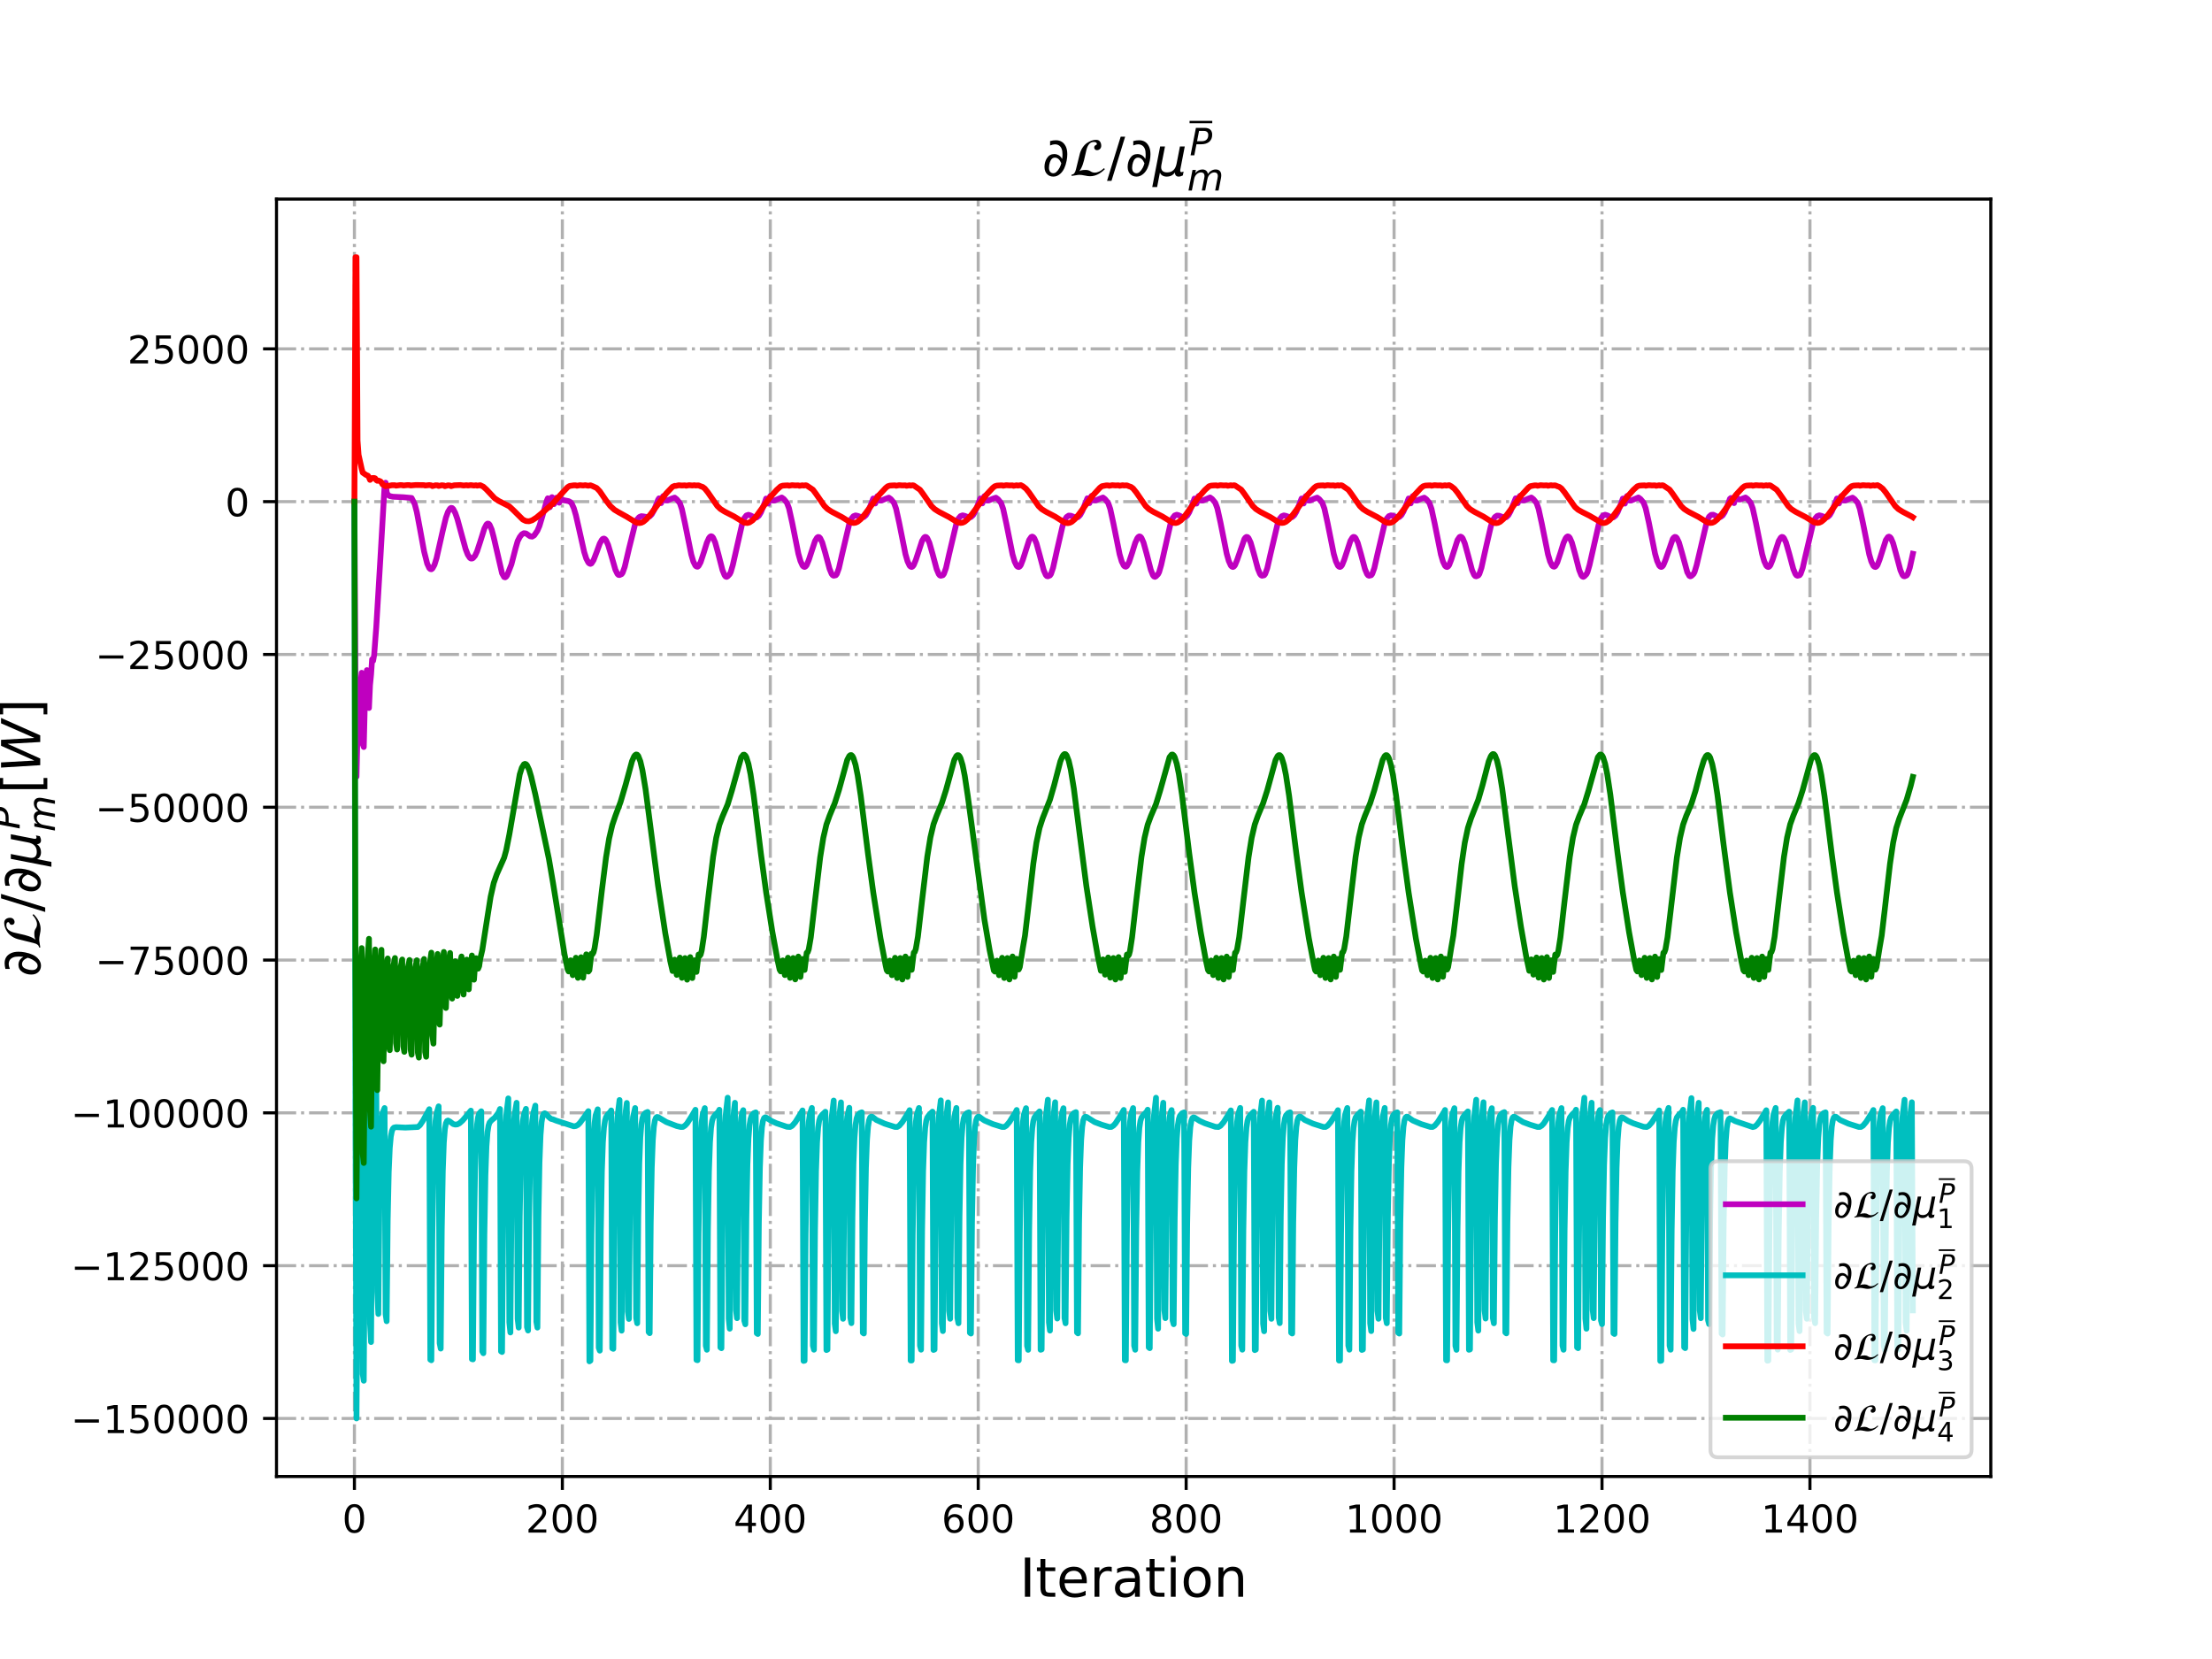 <?xml version="1.0" encoding="utf-8" standalone="no"?>
<!DOCTYPE svg PUBLIC "-//W3C//DTD SVG 1.1//EN"
  "http://www.w3.org/Graphics/SVG/1.1/DTD/svg11.dtd">
<!-- Created with matplotlib (http://matplotlib.org/) -->
<svg height="432pt" version="1.1" viewBox="0 0 576 432" width="576pt" xmlns="http://www.w3.org/2000/svg" xmlns:xlink="http://www.w3.org/1999/xlink">
 <defs>
  <style type="text/css">
*{stroke-linecap:butt;stroke-linejoin:round;}
  </style>
 </defs>
 <g id="figure_1">
  <g id="patch_1">
   <path d="M 0 432 
L 576 432 
L 576 0 
L 0 0 
z
" style="fill:#ffffff;"/>
  </g>
  <g id="axes_1">
   <g id="patch_2">
    <path d="M 72 384.48 
L 518.4 384.48 
L 518.4 51.84 
L 72 51.84 
z
" style="fill:#ffffff;"/>
   </g>
   <g id="matplotlib.axis_1">
    <g id="xtick_1">
     <g id="line2d_1">
      <path clip-path="url(#pdb01de09d3)" d="M 92.291 384.48 
L 92.291 51.84 
" style="fill:none;stroke:#b0b0b0;stroke-dasharray:5.12,1.28,0.8,1.28;stroke-dashoffset:0;stroke-width:0.8;"/>
     </g>
     <g id="line2d_2">
      <defs>
       <path d="M 0 0 
L 0 3.5 
" id="me3612c780a" style="stroke:#000000;stroke-width:0.8;"/>
      </defs>
      <g>
       <use style="stroke:#000000;stroke-width:0.8;" x="92.291" xlink:href="#me3612c780a" y="384.48"/>
      </g>
     </g>
     <g id="text_1">
      <!-- 0 -->
      <defs>
       <path d="M 31.781 66.406 
Q 24.172 66.406 20.328 58.906 
Q 16.5 51.422 16.5 36.375 
Q 16.5 21.391 20.328 13.891 
Q 24.172 6.391 31.781 6.391 
Q 39.453 6.391 43.281 13.891 
Q 47.125 21.391 47.125 36.375 
Q 47.125 51.422 43.281 58.906 
Q 39.453 66.406 31.781 66.406 
z
M 31.781 74.219 
Q 44.047 74.219 50.516 64.516 
Q 56.984 54.828 56.984 36.375 
Q 56.984 17.969 50.516 8.266 
Q 44.047 -1.422 31.781 -1.422 
Q 19.531 -1.422 13.062 8.266 
Q 6.594 17.969 6.594 36.375 
Q 6.594 54.828 13.062 64.516 
Q 19.531 74.219 31.781 74.219 
z
" id="DejaVuSans-30"/>
      </defs>
      <g transform="translate(89.11 399.078)scale(0.1 -0.1)">
       <use xlink:href="#DejaVuSans-30"/>
      </g>
     </g>
    </g>
    <g id="xtick_2">
     <g id="line2d_3">
      <path clip-path="url(#pdb01de09d3)" d="M 146.436 384.48 
L 146.436 51.84 
" style="fill:none;stroke:#b0b0b0;stroke-dasharray:5.12,1.28,0.8,1.28;stroke-dashoffset:0;stroke-width:0.8;"/>
     </g>
     <g id="line2d_4">
      <g>
       <use style="stroke:#000000;stroke-width:0.8;" x="146.436" xlink:href="#me3612c780a" y="384.48"/>
      </g>
     </g>
     <g id="text_2">
      <!-- 200 -->
      <defs>
       <path d="M 19.188 8.297 
L 53.609 8.297 
L 53.609 0 
L 7.328 0 
L 7.328 8.297 
Q 12.938 14.109 22.625 23.891 
Q 32.328 33.688 34.812 36.531 
Q 39.547 41.844 41.422 45.531 
Q 43.312 49.219 43.312 52.781 
Q 43.312 58.594 39.234 62.25 
Q 35.156 65.922 28.609 65.922 
Q 23.969 65.922 18.812 64.312 
Q 13.672 62.703 7.812 59.422 
L 7.812 69.391 
Q 13.766 71.781 18.938 73 
Q 24.125 74.219 28.422 74.219 
Q 39.75 74.219 46.484 68.547 
Q 53.219 62.891 53.219 53.422 
Q 53.219 48.922 51.531 44.891 
Q 49.859 40.875 45.406 35.406 
Q 44.188 33.984 37.641 27.219 
Q 31.109 20.453 19.188 8.297 
z
" id="DejaVuSans-32"/>
      </defs>
      <g transform="translate(136.892 399.078)scale(0.1 -0.1)">
       <use xlink:href="#DejaVuSans-32"/>
       <use x="63.623" xlink:href="#DejaVuSans-30"/>
       <use x="127.246" xlink:href="#DejaVuSans-30"/>
      </g>
     </g>
    </g>
    <g id="xtick_3">
     <g id="line2d_5">
      <path clip-path="url(#pdb01de09d3)" d="M 200.581 384.48 
L 200.581 51.84 
" style="fill:none;stroke:#b0b0b0;stroke-dasharray:5.12,1.28,0.8,1.28;stroke-dashoffset:0;stroke-width:0.8;"/>
     </g>
     <g id="line2d_6">
      <g>
       <use style="stroke:#000000;stroke-width:0.8;" x="200.581" xlink:href="#me3612c780a" y="384.48"/>
      </g>
     </g>
     <g id="text_3">
      <!-- 400 -->
      <defs>
       <path d="M 37.797 64.312 
L 12.891 25.391 
L 37.797 25.391 
z
M 35.203 72.906 
L 47.609 72.906 
L 47.609 25.391 
L 58.016 25.391 
L 58.016 17.188 
L 47.609 17.188 
L 47.609 0 
L 37.797 0 
L 37.797 17.188 
L 4.891 17.188 
L 4.891 26.703 
z
" id="DejaVuSans-34"/>
      </defs>
      <g transform="translate(191.038 399.078)scale(0.1 -0.1)">
       <use xlink:href="#DejaVuSans-34"/>
       <use x="63.623" xlink:href="#DejaVuSans-30"/>
       <use x="127.246" xlink:href="#DejaVuSans-30"/>
      </g>
     </g>
    </g>
    <g id="xtick_4">
     <g id="line2d_7">
      <path clip-path="url(#pdb01de09d3)" d="M 254.726 384.48 
L 254.726 51.84 
" style="fill:none;stroke:#b0b0b0;stroke-dasharray:5.12,1.28,0.8,1.28;stroke-dashoffset:0;stroke-width:0.8;"/>
     </g>
     <g id="line2d_8">
      <g>
       <use style="stroke:#000000;stroke-width:0.8;" x="254.726" xlink:href="#me3612c780a" y="384.48"/>
      </g>
     </g>
     <g id="text_4">
      <!-- 600 -->
      <defs>
       <path d="M 33.016 40.375 
Q 26.375 40.375 22.484 35.828 
Q 18.609 31.297 18.609 23.391 
Q 18.609 15.531 22.484 10.953 
Q 26.375 6.391 33.016 6.391 
Q 39.656 6.391 43.531 10.953 
Q 47.406 15.531 47.406 23.391 
Q 47.406 31.297 43.531 35.828 
Q 39.656 40.375 33.016 40.375 
z
M 52.594 71.297 
L 52.594 62.312 
Q 48.875 64.062 45.094 64.984 
Q 41.312 65.922 37.594 65.922 
Q 27.828 65.922 22.672 59.328 
Q 17.531 52.734 16.797 39.406 
Q 19.672 43.656 24.016 45.922 
Q 28.375 48.188 33.594 48.188 
Q 44.578 48.188 50.953 41.516 
Q 57.328 34.859 57.328 23.391 
Q 57.328 12.156 50.688 5.359 
Q 44.047 -1.422 33.016 -1.422 
Q 20.359 -1.422 13.672 8.266 
Q 6.984 17.969 6.984 36.375 
Q 6.984 53.656 15.188 63.938 
Q 23.391 74.219 37.203 74.219 
Q 40.922 74.219 44.703 73.484 
Q 48.484 72.75 52.594 71.297 
z
" id="DejaVuSans-36"/>
      </defs>
      <g transform="translate(245.183 399.078)scale(0.1 -0.1)">
       <use xlink:href="#DejaVuSans-36"/>
       <use x="63.623" xlink:href="#DejaVuSans-30"/>
       <use x="127.246" xlink:href="#DejaVuSans-30"/>
      </g>
     </g>
    </g>
    <g id="xtick_5">
     <g id="line2d_9">
      <path clip-path="url(#pdb01de09d3)" d="M 308.872 384.48 
L 308.872 51.84 
" style="fill:none;stroke:#b0b0b0;stroke-dasharray:5.12,1.28,0.8,1.28;stroke-dashoffset:0;stroke-width:0.8;"/>
     </g>
     <g id="line2d_10">
      <g>
       <use style="stroke:#000000;stroke-width:0.8;" x="308.872" xlink:href="#me3612c780a" y="384.48"/>
      </g>
     </g>
     <g id="text_5">
      <!-- 800 -->
      <defs>
       <path d="M 31.781 34.625 
Q 24.75 34.625 20.719 30.859 
Q 16.703 27.094 16.703 20.516 
Q 16.703 13.922 20.719 10.156 
Q 24.75 6.391 31.781 6.391 
Q 38.812 6.391 42.859 10.172 
Q 46.922 13.969 46.922 20.516 
Q 46.922 27.094 42.891 30.859 
Q 38.875 34.625 31.781 34.625 
z
M 21.922 38.812 
Q 15.578 40.375 12.031 44.719 
Q 8.5 49.078 8.5 55.328 
Q 8.5 64.062 14.719 69.141 
Q 20.953 74.219 31.781 74.219 
Q 42.672 74.219 48.875 69.141 
Q 55.078 64.062 55.078 55.328 
Q 55.078 49.078 51.531 44.719 
Q 48 40.375 41.703 38.812 
Q 48.828 37.156 52.797 32.312 
Q 56.781 27.484 56.781 20.516 
Q 56.781 9.906 50.312 4.234 
Q 43.844 -1.422 31.781 -1.422 
Q 19.734 -1.422 13.25 4.234 
Q 6.781 9.906 6.781 20.516 
Q 6.781 27.484 10.781 32.312 
Q 14.797 37.156 21.922 38.812 
z
M 18.312 54.391 
Q 18.312 48.734 21.844 45.562 
Q 25.391 42.391 31.781 42.391 
Q 38.141 42.391 41.719 45.562 
Q 45.312 48.734 45.312 54.391 
Q 45.312 60.062 41.719 63.234 
Q 38.141 66.406 31.781 66.406 
Q 25.391 66.406 21.844 63.234 
Q 18.312 60.062 18.312 54.391 
z
" id="DejaVuSans-38"/>
      </defs>
      <g transform="translate(299.328 399.078)scale(0.1 -0.1)">
       <use xlink:href="#DejaVuSans-38"/>
       <use x="63.623" xlink:href="#DejaVuSans-30"/>
       <use x="127.246" xlink:href="#DejaVuSans-30"/>
      </g>
     </g>
    </g>
    <g id="xtick_6">
     <g id="line2d_11">
      <path clip-path="url(#pdb01de09d3)" d="M 363.017 384.48 
L 363.017 51.84 
" style="fill:none;stroke:#b0b0b0;stroke-dasharray:5.12,1.28,0.8,1.28;stroke-dashoffset:0;stroke-width:0.8;"/>
     </g>
     <g id="line2d_12">
      <g>
       <use style="stroke:#000000;stroke-width:0.8;" x="363.017" xlink:href="#me3612c780a" y="384.48"/>
      </g>
     </g>
     <g id="text_6">
      <!-- 1000 -->
      <defs>
       <path d="M 12.406 8.297 
L 28.516 8.297 
L 28.516 63.922 
L 10.984 60.406 
L 10.984 69.391 
L 28.422 72.906 
L 38.281 72.906 
L 38.281 8.297 
L 54.391 8.297 
L 54.391 0 
L 12.406 0 
z
" id="DejaVuSans-31"/>
      </defs>
      <g transform="translate(350.292 399.078)scale(0.1 -0.1)">
       <use xlink:href="#DejaVuSans-31"/>
       <use x="63.623" xlink:href="#DejaVuSans-30"/>
       <use x="127.246" xlink:href="#DejaVuSans-30"/>
       <use x="190.869" xlink:href="#DejaVuSans-30"/>
      </g>
     </g>
    </g>
    <g id="xtick_7">
     <g id="line2d_13">
      <path clip-path="url(#pdb01de09d3)" d="M 417.162 384.48 
L 417.162 51.84 
" style="fill:none;stroke:#b0b0b0;stroke-dasharray:5.12,1.28,0.8,1.28;stroke-dashoffset:0;stroke-width:0.8;"/>
     </g>
     <g id="line2d_14">
      <g>
       <use style="stroke:#000000;stroke-width:0.8;" x="417.162" xlink:href="#me3612c780a" y="384.48"/>
      </g>
     </g>
     <g id="text_7">
      <!-- 1200 -->
      <g transform="translate(404.437 399.078)scale(0.1 -0.1)">
       <use xlink:href="#DejaVuSans-31"/>
       <use x="63.623" xlink:href="#DejaVuSans-32"/>
       <use x="127.246" xlink:href="#DejaVuSans-30"/>
       <use x="190.869" xlink:href="#DejaVuSans-30"/>
      </g>
     </g>
    </g>
    <g id="xtick_8">
     <g id="line2d_15">
      <path clip-path="url(#pdb01de09d3)" d="M 471.307 384.48 
L 471.307 51.84 
" style="fill:none;stroke:#b0b0b0;stroke-dasharray:5.12,1.28,0.8,1.28;stroke-dashoffset:0;stroke-width:0.8;"/>
     </g>
     <g id="line2d_16">
      <g>
       <use style="stroke:#000000;stroke-width:0.8;" x="471.307" xlink:href="#me3612c780a" y="384.48"/>
      </g>
     </g>
     <g id="text_8">
      <!-- 1400 -->
      <g transform="translate(458.582 399.078)scale(0.1 -0.1)">
       <use xlink:href="#DejaVuSans-31"/>
       <use x="63.623" xlink:href="#DejaVuSans-34"/>
       <use x="127.246" xlink:href="#DejaVuSans-30"/>
       <use x="190.869" xlink:href="#DejaVuSans-30"/>
      </g>
     </g>
    </g>
    <g id="text_9">
     <!-- Iteration -->
     <defs>
      <path d="M 9.812 72.906 
L 19.672 72.906 
L 19.672 0 
L 9.812 0 
z
" id="DejaVuSans-49"/>
      <path d="M 18.312 70.219 
L 18.312 54.688 
L 36.812 54.688 
L 36.812 47.703 
L 18.312 47.703 
L 18.312 18.016 
Q 18.312 11.328 20.141 9.422 
Q 21.969 7.516 27.594 7.516 
L 36.812 7.516 
L 36.812 0 
L 27.594 0 
Q 17.188 0 13.234 3.875 
Q 9.281 7.766 9.281 18.016 
L 9.281 47.703 
L 2.688 47.703 
L 2.688 54.688 
L 9.281 54.688 
L 9.281 70.219 
z
" id="DejaVuSans-74"/>
      <path d="M 56.203 29.594 
L 56.203 25.203 
L 14.891 25.203 
Q 15.484 15.922 20.484 11.062 
Q 25.484 6.203 34.422 6.203 
Q 39.594 6.203 44.453 7.469 
Q 49.312 8.734 54.109 11.281 
L 54.109 2.781 
Q 49.266 0.734 44.188 -0.344 
Q 39.109 -1.422 33.891 -1.422 
Q 20.797 -1.422 13.156 6.188 
Q 5.516 13.812 5.516 26.812 
Q 5.516 40.234 12.766 48.109 
Q 20.016 56 32.328 56 
Q 43.359 56 49.781 48.891 
Q 56.203 41.797 56.203 29.594 
z
M 47.219 32.234 
Q 47.125 39.594 43.094 43.984 
Q 39.062 48.391 32.422 48.391 
Q 24.906 48.391 20.391 44.141 
Q 15.875 39.891 15.188 32.172 
z
" id="DejaVuSans-65"/>
      <path d="M 41.109 46.297 
Q 39.594 47.172 37.812 47.578 
Q 36.031 48 33.891 48 
Q 26.266 48 22.188 43.047 
Q 18.109 38.094 18.109 28.812 
L 18.109 0 
L 9.078 0 
L 9.078 54.688 
L 18.109 54.688 
L 18.109 46.188 
Q 20.953 51.172 25.484 53.578 
Q 30.031 56 36.531 56 
Q 37.453 56 38.578 55.875 
Q 39.703 55.766 41.062 55.516 
z
" id="DejaVuSans-72"/>
      <path d="M 34.281 27.484 
Q 23.391 27.484 19.188 25 
Q 14.984 22.516 14.984 16.5 
Q 14.984 11.719 18.141 8.906 
Q 21.297 6.109 26.703 6.109 
Q 34.188 6.109 38.703 11.406 
Q 43.219 16.703 43.219 25.484 
L 43.219 27.484 
z
M 52.203 31.203 
L 52.203 0 
L 43.219 0 
L 43.219 8.297 
Q 40.141 3.328 35.547 0.953 
Q 30.953 -1.422 24.312 -1.422 
Q 15.922 -1.422 10.953 3.297 
Q 6 8.016 6 15.922 
Q 6 25.141 12.172 29.828 
Q 18.359 34.516 30.609 34.516 
L 43.219 34.516 
L 43.219 35.406 
Q 43.219 41.609 39.141 45 
Q 35.062 48.391 27.688 48.391 
Q 23 48.391 18.547 47.266 
Q 14.109 46.141 10.016 43.891 
L 10.016 52.203 
Q 14.938 54.109 19.578 55.047 
Q 24.219 56 28.609 56 
Q 40.484 56 46.344 49.844 
Q 52.203 43.703 52.203 31.203 
z
" id="DejaVuSans-61"/>
      <path d="M 9.422 54.688 
L 18.406 54.688 
L 18.406 0 
L 9.422 0 
z
M 9.422 75.984 
L 18.406 75.984 
L 18.406 64.594 
L 9.422 64.594 
z
" id="DejaVuSans-69"/>
      <path d="M 30.609 48.391 
Q 23.391 48.391 19.188 42.75 
Q 14.984 37.109 14.984 27.297 
Q 14.984 17.484 19.156 11.844 
Q 23.344 6.203 30.609 6.203 
Q 37.797 6.203 41.984 11.859 
Q 46.188 17.531 46.188 27.297 
Q 46.188 37.016 41.984 42.703 
Q 37.797 48.391 30.609 48.391 
z
M 30.609 56 
Q 42.328 56 49.016 48.375 
Q 55.719 40.766 55.719 27.297 
Q 55.719 13.875 49.016 6.219 
Q 42.328 -1.422 30.609 -1.422 
Q 18.844 -1.422 12.172 6.219 
Q 5.516 13.875 5.516 27.297 
Q 5.516 40.766 12.172 48.375 
Q 18.844 56 30.609 56 
z
" id="DejaVuSans-6f"/>
      <path d="M 54.891 33.016 
L 54.891 0 
L 45.906 0 
L 45.906 32.719 
Q 45.906 40.484 42.875 44.328 
Q 39.844 48.188 33.797 48.188 
Q 26.516 48.188 22.312 43.547 
Q 18.109 38.922 18.109 30.906 
L 18.109 0 
L 9.078 0 
L 9.078 54.688 
L 18.109 54.688 
L 18.109 46.188 
Q 21.344 51.125 25.703 53.562 
Q 30.078 56 35.797 56 
Q 45.219 56 50.047 50.172 
Q 54.891 44.344 54.891 33.016 
z
" id="DejaVuSans-6e"/>
     </defs>
     <g transform="translate(265.508 415.796)scale(0.14 -0.14)">
      <use xlink:href="#DejaVuSans-49"/>
      <use x="29.492" xlink:href="#DejaVuSans-74"/>
      <use x="68.701" xlink:href="#DejaVuSans-65"/>
      <use x="130.225" xlink:href="#DejaVuSans-72"/>
      <use x="171.338" xlink:href="#DejaVuSans-61"/>
      <use x="232.617" xlink:href="#DejaVuSans-74"/>
      <use x="271.826" xlink:href="#DejaVuSans-69"/>
      <use x="299.609" xlink:href="#DejaVuSans-6f"/>
      <use x="360.791" xlink:href="#DejaVuSans-6e"/>
     </g>
    </g>
   </g>
   <g id="matplotlib.axis_2">
    <g id="ytick_1">
     <g id="line2d_17">
      <path clip-path="url(#pdb01de09d3)" d="M 72 369.365 
L 518.4 369.365 
" style="fill:none;stroke:#b0b0b0;stroke-dasharray:5.12,1.28,0.8,1.28;stroke-dashoffset:0;stroke-width:0.8;"/>
     </g>
     <g id="line2d_18">
      <defs>
       <path d="M 0 0 
L -3.5 0 
" id="m63c3bfbf5f" style="stroke:#000000;stroke-width:0.8;"/>
      </defs>
      <g>
       <use style="stroke:#000000;stroke-width:0.8;" x="72" xlink:href="#m63c3bfbf5f" y="369.365"/>
      </g>
     </g>
     <g id="text_10">
      <!-- −150000 -->
      <defs>
       <path d="M 10.594 35.5 
L 73.188 35.5 
L 73.188 27.203 
L 10.594 27.203 
z
" id="DejaVuSans-2212"/>
       <path d="M 10.797 72.906 
L 49.516 72.906 
L 49.516 64.594 
L 19.828 64.594 
L 19.828 46.734 
Q 21.969 47.469 24.109 47.828 
Q 26.266 48.188 28.422 48.188 
Q 40.625 48.188 47.75 41.5 
Q 54.891 34.812 54.891 23.391 
Q 54.891 11.625 47.562 5.094 
Q 40.234 -1.422 26.906 -1.422 
Q 22.312 -1.422 17.547 -0.641 
Q 12.797 0.141 7.719 1.703 
L 7.719 11.625 
Q 12.109 9.234 16.797 8.062 
Q 21.484 6.891 26.703 6.891 
Q 35.156 6.891 40.078 11.328 
Q 45.016 15.766 45.016 23.391 
Q 45.016 31 40.078 35.438 
Q 35.156 39.891 26.703 39.891 
Q 22.75 39.891 18.812 39.016 
Q 14.891 38.141 10.797 36.281 
z
" id="DejaVuSans-35"/>
      </defs>
      <g transform="translate(18.445 373.164)scale(0.1 -0.1)">
       <use xlink:href="#DejaVuSans-2212"/>
       <use x="83.789" xlink:href="#DejaVuSans-31"/>
       <use x="147.412" xlink:href="#DejaVuSans-35"/>
       <use x="211.035" xlink:href="#DejaVuSans-30"/>
       <use x="274.658" xlink:href="#DejaVuSans-30"/>
       <use x="338.281" xlink:href="#DejaVuSans-30"/>
       <use x="401.904" xlink:href="#DejaVuSans-30"/>
      </g>
     </g>
    </g>
    <g id="ytick_2">
     <g id="line2d_19">
      <path clip-path="url(#pdb01de09d3)" d="M 72 329.575 
L 518.4 329.575 
" style="fill:none;stroke:#b0b0b0;stroke-dasharray:5.12,1.28,0.8,1.28;stroke-dashoffset:0;stroke-width:0.8;"/>
     </g>
     <g id="line2d_20">
      <g>
       <use style="stroke:#000000;stroke-width:0.8;" x="72" xlink:href="#m63c3bfbf5f" y="329.575"/>
      </g>
     </g>
     <g id="text_11">
      <!-- −125000 -->
      <g transform="translate(18.445 333.374)scale(0.1 -0.1)">
       <use xlink:href="#DejaVuSans-2212"/>
       <use x="83.789" xlink:href="#DejaVuSans-31"/>
       <use x="147.412" xlink:href="#DejaVuSans-32"/>
       <use x="211.035" xlink:href="#DejaVuSans-35"/>
       <use x="274.658" xlink:href="#DejaVuSans-30"/>
       <use x="338.281" xlink:href="#DejaVuSans-30"/>
       <use x="401.904" xlink:href="#DejaVuSans-30"/>
      </g>
     </g>
    </g>
    <g id="ytick_3">
     <g id="line2d_21">
      <path clip-path="url(#pdb01de09d3)" d="M 72 289.784 
L 518.4 289.784 
" style="fill:none;stroke:#b0b0b0;stroke-dasharray:5.12,1.28,0.8,1.28;stroke-dashoffset:0;stroke-width:0.8;"/>
     </g>
     <g id="line2d_22">
      <g>
       <use style="stroke:#000000;stroke-width:0.8;" x="72" xlink:href="#m63c3bfbf5f" y="289.784"/>
      </g>
     </g>
     <g id="text_12">
      <!-- −100000 -->
      <g transform="translate(18.445 293.584)scale(0.1 -0.1)">
       <use xlink:href="#DejaVuSans-2212"/>
       <use x="83.789" xlink:href="#DejaVuSans-31"/>
       <use x="147.412" xlink:href="#DejaVuSans-30"/>
       <use x="211.035" xlink:href="#DejaVuSans-30"/>
       <use x="274.658" xlink:href="#DejaVuSans-30"/>
       <use x="338.281" xlink:href="#DejaVuSans-30"/>
       <use x="401.904" xlink:href="#DejaVuSans-30"/>
      </g>
     </g>
    </g>
    <g id="ytick_4">
     <g id="line2d_23">
      <path clip-path="url(#pdb01de09d3)" d="M 72 249.994 
L 518.4 249.994 
" style="fill:none;stroke:#b0b0b0;stroke-dasharray:5.12,1.28,0.8,1.28;stroke-dashoffset:0;stroke-width:0.8;"/>
     </g>
     <g id="line2d_24">
      <g>
       <use style="stroke:#000000;stroke-width:0.8;" x="72" xlink:href="#m63c3bfbf5f" y="249.994"/>
      </g>
     </g>
     <g id="text_13">
      <!-- −75000 -->
      <defs>
       <path d="M 8.203 72.906 
L 55.078 72.906 
L 55.078 68.703 
L 28.609 0 
L 18.312 0 
L 43.219 64.594 
L 8.203 64.594 
z
" id="DejaVuSans-37"/>
      </defs>
      <g transform="translate(24.808 253.794)scale(0.1 -0.1)">
       <use xlink:href="#DejaVuSans-2212"/>
       <use x="83.789" xlink:href="#DejaVuSans-37"/>
       <use x="147.412" xlink:href="#DejaVuSans-35"/>
       <use x="211.035" xlink:href="#DejaVuSans-30"/>
       <use x="274.658" xlink:href="#DejaVuSans-30"/>
       <use x="338.281" xlink:href="#DejaVuSans-30"/>
      </g>
     </g>
    </g>
    <g id="ytick_5">
     <g id="line2d_25">
      <path clip-path="url(#pdb01de09d3)" d="M 72 210.204 
L 518.4 210.204 
" style="fill:none;stroke:#b0b0b0;stroke-dasharray:5.12,1.28,0.8,1.28;stroke-dashoffset:0;stroke-width:0.8;"/>
     </g>
     <g id="line2d_26">
      <g>
       <use style="stroke:#000000;stroke-width:0.8;" x="72" xlink:href="#m63c3bfbf5f" y="210.204"/>
      </g>
     </g>
     <g id="text_14">
      <!-- −50000 -->
      <g transform="translate(24.808 214.004)scale(0.1 -0.1)">
       <use xlink:href="#DejaVuSans-2212"/>
       <use x="83.789" xlink:href="#DejaVuSans-35"/>
       <use x="147.412" xlink:href="#DejaVuSans-30"/>
       <use x="211.035" xlink:href="#DejaVuSans-30"/>
       <use x="274.658" xlink:href="#DejaVuSans-30"/>
       <use x="338.281" xlink:href="#DejaVuSans-30"/>
      </g>
     </g>
    </g>
    <g id="ytick_6">
     <g id="line2d_27">
      <path clip-path="url(#pdb01de09d3)" d="M 72 170.414 
L 518.4 170.414 
" style="fill:none;stroke:#b0b0b0;stroke-dasharray:5.12,1.28,0.8,1.28;stroke-dashoffset:0;stroke-width:0.8;"/>
     </g>
     <g id="line2d_28">
      <g>
       <use style="stroke:#000000;stroke-width:0.8;" x="72" xlink:href="#m63c3bfbf5f" y="170.414"/>
      </g>
     </g>
     <g id="text_15">
      <!-- −25000 -->
      <g transform="translate(24.808 174.213)scale(0.1 -0.1)">
       <use xlink:href="#DejaVuSans-2212"/>
       <use x="83.789" xlink:href="#DejaVuSans-32"/>
       <use x="147.412" xlink:href="#DejaVuSans-35"/>
       <use x="211.035" xlink:href="#DejaVuSans-30"/>
       <use x="274.658" xlink:href="#DejaVuSans-30"/>
       <use x="338.281" xlink:href="#DejaVuSans-30"/>
      </g>
     </g>
    </g>
    <g id="ytick_7">
     <g id="line2d_29">
      <path clip-path="url(#pdb01de09d3)" d="M 72 130.624 
L 518.4 130.624 
" style="fill:none;stroke:#b0b0b0;stroke-dasharray:5.12,1.28,0.8,1.28;stroke-dashoffset:0;stroke-width:0.8;"/>
     </g>
     <g id="line2d_30">
      <g>
       <use style="stroke:#000000;stroke-width:0.8;" x="72" xlink:href="#m63c3bfbf5f" y="130.624"/>
      </g>
     </g>
     <g id="text_16">
      <!-- 0 -->
      <g transform="translate(58.638 134.423)scale(0.1 -0.1)">
       <use xlink:href="#DejaVuSans-30"/>
      </g>
     </g>
    </g>
    <g id="ytick_8">
     <g id="line2d_31">
      <path clip-path="url(#pdb01de09d3)" d="M 72 90.834 
L 518.4 90.834 
" style="fill:none;stroke:#b0b0b0;stroke-dasharray:5.12,1.28,0.8,1.28;stroke-dashoffset:0;stroke-width:0.8;"/>
     </g>
     <g id="line2d_32">
      <g>
       <use style="stroke:#000000;stroke-width:0.8;" x="72" xlink:href="#m63c3bfbf5f" y="90.834"/>
      </g>
     </g>
     <g id="text_17">
      <!-- 25000 -->
      <g transform="translate(33.188 94.633)scale(0.1 -0.1)">
       <use xlink:href="#DejaVuSans-32"/>
       <use x="63.623" xlink:href="#DejaVuSans-35"/>
       <use x="127.246" xlink:href="#DejaVuSans-30"/>
       <use x="190.869" xlink:href="#DejaVuSans-30"/>
       <use x="254.492" xlink:href="#DejaVuSans-30"/>
      </g>
     </g>
    </g>
    <g id="text_18">
     <!-- $\partial \mathcal{L}/ \partial \mu^{\overline{P}}_{m}[W]$ -->
     <defs>
      <path d="M 21.344 -1.422 
Q 14.453 -1.422 9.969 2.734 
Q 4.641 7.672 4.641 16.609 
Q 4.641 25.875 9.328 33.109 
Q 14.156 40.531 22.859 40.531 
Q 28.562 40.531 33.062 36.969 
Q 35.688 34.859 37.5 31.344 
Q 38.141 35.297 38.141 39.797 
Q 38.141 46.391 36.578 50.203 
Q 33.109 58.641 23.922 58.641 
Q 20.453 58.641 15.094 56.5 
L 15.094 64.703 
Q 20.75 66.219 25.828 66.219 
Q 38.922 66.219 44.484 54.203 
Q 47.078 48.531 47.078 40.094 
Q 47.078 34.578 45.844 28.172 
Q 42.781 12.156 34.812 4.547 
Q 28.562 -1.422 21.344 -1.422 
z
M 12.984 15.141 
Q 12.984 10.25 15.141 7.625 
Q 17.438 4.828 20.953 4.828 
Q 24.078 4.828 26.562 7.031 
Q 30.078 10.062 32.672 14.984 
Q 34.812 19.047 35.891 23.391 
Q 31.547 33.891 24.031 33.891 
Q 17.578 33.891 14.75 25.391 
Q 12.984 20.125 12.984 15.141 
z
" id="DejaVuSans-2202"/>
      <path d="M 63.594 14.297 
L 65.297 12.5 
Q 52.297 -0.703 37.703 -0.703 
Q 33.703 -0.703 28.906 0.406 
Q 21.797 1.906 17.906 1.906 
Q 15.703 1.906 10.5 0.953 
Q 5.297 0 3 0 
L 3.594 2.406 
Q 9.094 2.406 11.406 11.703 
L 18.406 40.094 
Q 20.094 47 23.688 52.391 
Q 27.297 57.797 31.641 60.844 
Q 36 63.906 40.391 65.453 
Q 44.797 67 48.797 67 
Q 53.797 67 56.141 63.797 
Q 58.5 60.594 58.5 56 
Q 58.5 52.297 56.141 50 
Q 53.797 47.703 50.406 47.703 
Q 48.203 47.703 46.797 49.203 
Q 45.406 50.703 45.406 52.797 
Q 45.406 54.406 46.203 55.5 
Q 47 56.594 47.891 56.938 
Q 48.797 57.297 49.594 57.891 
Q 50.406 58.5 50.406 59.203 
Q 50.406 63 44.594 63 
Q 39.406 63 36.094 59.141 
Q 32.797 55.297 31.094 48.938 
Q 29.406 42.594 28.047 35.688 
Q 26.703 28.797 24.203 21.297 
Q 21.703 13.797 18.094 9.203 
L 18.094 8.797 
Q 21.297 11 29.5 11 
Q 34.797 11 38.438 8.5 
Q 42.094 6 46.297 6 
Q 54.797 6 63.594 14.297 
z
" id="STIXNonUnicode-Italic-e238"/>
      <path d="M 25.391 72.906 
L 33.688 72.906 
L 8.297 -9.281 
L 0 -9.281 
z
" id="DejaVuSans-2f"/>
      <path d="M -1.312 -20.797 
L 13.375 54.688 
L 22.406 54.688 
L 15.766 20.656 
Q 15.578 19.625 15.422 18.359 
Q 15.281 17.094 15.281 15.828 
Q 15.281 11.281 18.141 8.828 
Q 21 6.391 26.312 6.391 
Q 33.547 6.391 37.984 10.484 
Q 42.438 14.594 44 22.797 
L 50.203 54.688 
L 59.188 54.688 
L 51.031 12.641 
Q 50.828 11.719 50.75 11.031 
Q 50.688 10.359 50.688 9.812 
Q 50.688 8.297 51.297 7.594 
Q 51.906 6.891 53.219 6.891 
Q 53.719 6.891 54.562 7.125 
Q 55.422 7.375 56.984 8.016 
L 55.609 0.781 
Q 53.469 -0.297 51.516 -0.859 
Q 49.562 -1.422 47.703 -1.422 
Q 44.484 -1.422 42.656 0.625 
Q 40.828 2.688 40.828 6.297 
Q 38.094 2.391 34.297 0.484 
Q 30.516 -1.422 25.391 -1.422 
Q 20.844 -1.422 17.453 0.672 
Q 14.062 2.781 12.984 6.203 
L 7.719 -20.797 
z
" id="DejaVuSans-Oblique-3bc"/>
      <path d="M 16.891 72.906 
L 39.703 72.906 
Q 49.656 72.906 54.875 68.266 
Q 60.109 63.625 60.109 54.688 
Q 60.109 42.672 52.391 35.984 
Q 44.672 29.297 30.719 29.297 
L 18.312 29.297 
L 12.594 0 
L 2.688 0 
z
M 25.203 64.797 
L 19.922 37.406 
L 32.328 37.406 
Q 40.719 37.406 45.203 41.703 
Q 49.703 46 49.703 54 
Q 49.703 59.125 46.656 61.953 
Q 43.609 64.797 38.094 64.797 
z
" id="DejaVuSans-Oblique-50"/>
      <path d="M 89.797 33.016 
L 83.406 0 
L 74.422 0 
L 80.719 32.719 
Q 81.109 34.812 81.297 36.328 
Q 81.5 37.844 81.5 38.922 
Q 81.5 43.312 79.047 45.75 
Q 76.609 48.188 72.219 48.188 
Q 65.672 48.188 60.547 43.281 
Q 55.422 38.375 53.906 30.516 
L 47.906 0 
L 38.922 0 
L 45.312 32.719 
Q 45.703 34.516 45.891 36.047 
Q 46.094 37.594 46.094 38.812 
Q 46.094 43.266 43.656 45.719 
Q 41.219 48.188 36.922 48.188 
Q 30.281 48.188 25.141 43.281 
Q 20.016 38.375 18.5 30.516 
L 12.5 0 
L 3.516 0 
L 14.203 54.688 
L 23.188 54.688 
L 21.484 46.188 
Q 25.141 50.984 30.047 53.484 
Q 34.969 56 40.578 56 
Q 46.531 56 50.359 52.875 
Q 54.203 49.75 54.984 44.188 
Q 59.078 49.953 64.469 52.969 
Q 69.875 56 75.875 56 
Q 82.906 56 86.734 51.953 
Q 90.578 47.906 90.578 40.484 
Q 90.578 38.875 90.375 36.938 
Q 90.188 35.016 89.797 33.016 
z
" id="DejaVuSans-Oblique-6d"/>
      <path d="M 8.594 75.984 
L 29.297 75.984 
L 29.297 69 
L 17.578 69 
L 17.578 -6.203 
L 29.297 -6.203 
L 29.297 -13.188 
L 8.594 -13.188 
z
" id="DejaVuSans-5b"/>
      <path d="M 9.625 72.906 
L 19.188 72.906 
L 22.703 10.891 
L 50.203 72.906 
L 61.188 72.906 
L 64.797 10.891 
L 92 72.906 
L 102 72.906 
L 69.578 0 
L 57.172 0 
L 53.812 60.797 
L 26.516 0 
L 14.109 0 
z
" id="DejaVuSans-Oblique-57"/>
      <path d="M 30.422 75.984 
L 30.422 -13.188 
L 9.719 -13.188 
L 9.719 -6.203 
L 21.391 -6.203 
L 21.391 69 
L 9.719 69 
L 9.719 75.984 
z
" id="DejaVuSans-5d"/>
     </defs>
     <g transform="translate(10.525 254.42)rotate(-90)scale(0.14 -0.14)">
      <use transform="translate(0 0.359)" xlink:href="#DejaVuSans-2202"/>
      <use transform="translate(51.709 0.359)" xlink:href="#STIXNonUnicode-Italic-e238"/>
      <use transform="translate(121.009 0.359)" xlink:href="#DejaVuSans-2f"/>
      <use transform="translate(154.7 0.359)" xlink:href="#DejaVuSans-2202"/>
      <use transform="translate(206.409 0.359)" xlink:href="#DejaVuSans-Oblique-3bc"/>
      <use transform="translate(274.499 38.591)scale(0.7)" xlink:href="#DejaVuSans-Oblique-50"/>
      <use transform="translate(270.032 -26.984)scale(0.7)" xlink:href="#DejaVuSans-Oblique-6d"/>
      <use transform="translate(340.955 0.359)" xlink:href="#DejaVuSans-5b"/>
      <use transform="translate(379.969 0.359)" xlink:href="#DejaVuSans-Oblique-57"/>
      <use transform="translate(478.846 0.359)" xlink:href="#DejaVuSans-5d"/>
      <path d="M 274.499 98.25 
L 274.499 102.625 
L 316.71 102.625 
L 316.71 98.25 
L 274.499 98.25 
z
"/>
     </g>
    </g>
   </g>
   <g id="line2d_33">
    <path clip-path="url(#pdb01de09d3)" d="M 92.291 130.624 
L 92.562 178.372 
L 92.832 202.24 
L 93.103 190.306 
L 93.645 180.17 
L 94.186 175.188 
L 94.457 193.773 
L 94.727 194.523 
L 94.998 183.4 
L 95.269 177.793 
L 95.54 174.5 
L 95.81 183.262 
L 96.081 184.365 
L 96.352 178.396 
L 96.623 175.677 
L 96.893 171.681 
L 97.164 172.068 
L 97.435 170.497 
L 97.976 163.332 
L 99.059 145.311 
L 100.142 126.571 
L 100.413 125.697 
L 100.683 128.12 
L 100.954 128.832 
L 101.496 129.177 
L 102.308 129.346 
L 105.015 129.475 
L 107.181 129.67 
L 107.993 131.258 
L 108.534 133.335 
L 109.347 137.664 
L 110.43 143.579 
L 111.242 146.781 
L 111.783 147.942 
L 112.054 148.182 
L 112.325 148.237 
L 112.595 148.054 
L 113.137 147.083 
L 113.678 145.343 
L 115.303 138.141 
L 116.115 134.791 
L 116.656 133.286 
L 117.198 132.418 
L 117.468 132.247 
L 117.739 132.295 
L 118.01 132.558 
L 118.551 133.588 
L 119.093 135.12 
L 120.176 139.089 
L 121.259 143.013 
L 121.8 144.422 
L 122.341 145.255 
L 122.612 145.434 
L 122.883 145.453 
L 123.154 145.345 
L 123.695 144.717 
L 124.237 143.539 
L 125.049 141.066 
L 126.132 137.62 
L 126.673 136.572 
L 126.944 136.35 
L 127.215 136.365 
L 127.485 136.627 
L 128.027 137.87 
L 128.568 139.92 
L 130.734 149.301 
L 131.275 150.256 
L 131.546 150.337 
L 131.817 150.16 
L 132.088 149.744 
L 133.171 146.969 
L 134.253 142.794 
L 134.795 140.91 
L 135.336 139.854 
L 135.878 139.149 
L 136.419 138.846 
L 136.961 138.906 
L 137.502 139.276 
L 138.044 139.654 
L 138.585 139.734 
L 139.126 139.396 
L 139.939 138.198 
L 140.48 136.932 
L 141.292 134.223 
L 142.375 130.391 
L 142.646 129.754 
L 143.187 132.074 
L 143.729 129.455 
L 144 130.712 
L 144.27 131.27 
L 144.541 130.088 
L 144.812 129.632 
L 145.082 130.448 
L 145.624 130.906 
L 145.895 130.083 
L 146.165 129.924 
L 146.436 130.176 
L 148.06 130.495 
L 148.602 130.786 
L 148.873 131.117 
L 149.414 132.319 
L 149.956 134.142 
L 150.768 137.705 
L 152.121 143.741 
L 152.663 145.452 
L 153.204 146.473 
L 153.475 146.738 
L 153.746 146.835 
L 154.016 146.715 
L 154.558 145.882 
L 155.37 143.762 
L 156.182 141.538 
L 156.724 140.569 
L 156.994 140.31 
L 157.265 140.238 
L 157.536 140.366 
L 157.807 140.693 
L 158.348 141.887 
L 159.16 144.593 
L 160.243 148.349 
L 160.785 149.455 
L 161.055 149.708 
L 161.326 149.741 
L 161.867 149.501 
L 162.138 149.132 
L 162.68 147.617 
L 163.763 142.97 
L 165.387 136.454 
L 165.928 135.242 
L 166.47 134.628 
L 167.011 134.409 
L 167.553 134.471 
L 168.636 134.674 
L 169.177 134.478 
L 169.719 133.916 
L 170.26 132.949 
L 171.072 130.93 
L 171.343 130.18 
L 171.614 129.763 
L 171.884 130.666 
L 172.155 131.015 
L 172.426 129.587 
L 172.697 129.184 
L 172.967 129.989 
L 173.238 130.295 
L 173.779 130.322 
L 174.862 129.851 
L 175.674 129.577 
L 176.216 130.006 
L 177.028 131.008 
L 177.57 132.608 
L 178.382 136.359 
L 180.006 144.403 
L 180.548 146.244 
L 181.089 147.31 
L 181.36 147.526 
L 181.63 147.575 
L 181.901 147.395 
L 182.443 146.4 
L 183.255 143.924 
L 184.067 141.301 
L 184.608 140.118 
L 184.879 139.77 
L 185.15 139.63 
L 185.421 139.715 
L 185.691 140.026 
L 186.233 141.268 
L 187.045 144.214 
L 188.128 148.435 
L 188.669 149.781 
L 188.94 150.122 
L 189.211 150.221 
L 189.482 150.073 
L 190.023 149.499 
L 190.294 148.964 
L 190.835 147.092 
L 193.272 136.334 
L 193.813 134.92 
L 194.355 134.229 
L 194.896 134.047 
L 195.437 134.217 
L 196.52 134.77 
L 197.062 134.729 
L 197.603 134.298 
L 198.145 133.415 
L 198.957 131.393 
L 199.498 129.822 
L 199.769 130.745 
L 200.04 131.134 
L 200.311 129.679 
L 200.581 129.166 
L 200.852 129.997 
L 201.123 130.312 
L 201.664 130.346 
L 202.747 129.888 
L 203.559 129.55 
L 204.101 129.943 
L 204.913 130.912 
L 205.454 132.368 
L 206.267 136.026 
L 207.891 144.173 
L 208.432 146.075 
L 208.974 147.267 
L 209.245 147.539 
L 209.515 147.63 
L 209.786 147.502 
L 210.057 147.144 
L 210.598 145.847 
L 212.222 140.9 
L 212.764 140.001 
L 213.035 139.83 
L 213.305 139.874 
L 213.576 140.139 
L 214.118 141.28 
L 214.93 144.088 
L 216.013 148.129 
L 216.554 149.436 
L 216.825 149.788 
L 217.096 149.913 
L 217.637 149.798 
L 217.908 149.467 
L 218.449 147.983 
L 219.261 144.412 
L 221.156 136.37 
L 221.698 135.074 
L 222.239 134.423 
L 222.781 134.212 
L 223.322 134.328 
L 224.405 134.732 
L 224.947 134.633 
L 225.488 134.149 
L 226.03 133.237 
L 226.842 131.232 
L 227.383 129.812 
L 227.654 130.724 
L 227.925 131.103 
L 228.195 129.671 
L 228.466 129.191 
L 228.737 130.007 
L 229.008 130.315 
L 229.549 130.344 
L 230.632 129.879 
L 231.444 129.581 
L 231.985 129.976 
L 232.798 130.951 
L 233.339 132.462 
L 234.151 136.162 
L 235.776 144.288 
L 236.317 146.159 
L 236.859 147.311 
L 237.129 147.565 
L 237.4 147.642 
L 237.671 147.499 
L 237.941 147.125 
L 238.483 145.797 
L 240.107 140.83 
L 240.649 139.956 
L 240.919 139.8 
L 241.19 139.862 
L 241.461 140.144 
L 242.002 141.318 
L 242.815 144.158 
L 243.897 148.198 
L 244.439 149.483 
L 244.71 149.82 
L 244.98 149.928 
L 245.522 149.783 
L 245.793 149.437 
L 246.334 147.925 
L 247.146 144.324 
L 249.041 136.302 
L 249.583 135.023 
L 250.124 134.389 
L 250.666 134.197 
L 251.207 134.327 
L 252.29 134.743 
L 252.831 134.638 
L 253.373 134.145 
L 253.914 133.221 
L 254.726 131.201 
L 255.268 129.802 
L 255.539 130.709 
L 255.809 131.078 
L 256.08 129.645 
L 256.351 129.186 
L 256.622 129.997 
L 256.892 130.304 
L 257.434 130.334 
L 258.517 129.872 
L 259.329 129.596 
L 259.87 129.997 
L 260.682 130.979 
L 261.224 132.53 
L 262.036 136.261 
L 263.66 144.373 
L 264.202 146.22 
L 264.743 147.344 
L 265.014 147.584 
L 265.285 147.651 
L 265.556 147.499 
L 265.826 147.114 
L 266.368 145.717 
L 267.992 140.616 
L 268.533 139.834 
L 268.804 139.735 
L 269.075 139.856 
L 269.346 140.198 
L 269.887 141.482 
L 270.699 144.435 
L 271.782 148.494 
L 272.324 149.719 
L 272.594 150.013 
L 272.865 150.073 
L 273.407 149.845 
L 273.677 149.461 
L 274.219 147.869 
L 275.302 142.988 
L 276.655 137.116 
L 277.197 135.474 
L 277.738 134.621 
L 278.28 134.262 
L 278.821 134.286 
L 280.175 134.795 
L 280.716 134.662 
L 281.258 134.128 
L 281.799 133.156 
L 282.611 131.067 
L 283.153 129.751 
L 283.423 130.667 
L 283.694 131.016 
L 283.965 129.549 
L 284.236 129.139 
L 284.506 129.964 
L 284.777 130.281 
L 285.319 130.32 
L 286.401 129.861 
L 287.214 129.557 
L 287.755 129.986 
L 288.567 130.973 
L 289.109 132.542 
L 289.921 136.27 
L 291.545 144.33 
L 292.087 146.192 
L 292.628 147.284 
L 292.899 147.513 
L 293.17 147.571 
L 293.44 147.401 
L 293.982 146.427 
L 294.794 143.976 
L 295.606 141.363 
L 296.148 140.176 
L 296.418 139.823 
L 296.689 139.677 
L 296.96 139.754 
L 297.23 140.056 
L 297.772 141.28 
L 298.584 144.201 
L 299.667 148.411 
L 300.208 149.761 
L 300.479 150.106 
L 300.75 150.211 
L 301.021 150.068 
L 301.562 149.507 
L 301.833 148.977 
L 302.374 147.116 
L 304.811 136.353 
L 305.352 134.927 
L 305.894 134.225 
L 306.435 134.032 
L 306.977 134.191 
L 308.059 134.733 
L 308.601 134.692 
L 309.142 134.264 
L 309.684 133.386 
L 310.496 131.375 
L 311.037 129.822 
L 311.308 130.742 
L 311.579 131.129 
L 311.85 129.675 
L 312.12 129.166 
L 312.391 129.995 
L 312.662 130.308 
L 313.203 130.341 
L 314.286 129.882 
L 315.098 129.54 
L 315.64 129.935 
L 316.452 130.909 
L 316.993 132.363 
L 317.806 136.027 
L 319.43 144.185 
L 319.971 146.088 
L 320.513 147.28 
L 320.784 147.551 
L 321.054 147.642 
L 321.325 147.513 
L 321.596 147.154 
L 322.137 145.854 
L 324.032 140.359 
L 324.303 139.988 
L 324.574 139.815 
L 324.844 139.858 
L 325.115 140.122 
L 325.657 141.263 
L 326.469 144.075 
L 327.552 148.123 
L 328.093 149.435 
L 328.364 149.79 
L 328.635 149.917 
L 329.176 149.805 
L 329.447 149.474 
L 329.988 147.992 
L 330.8 144.419 
L 332.696 136.371 
L 333.237 135.074 
L 333.778 134.423 
L 334.32 134.213 
L 334.861 134.331 
L 335.944 134.741 
L 336.486 134.644 
L 337.027 134.161 
L 337.569 133.251 
L 338.381 131.244 
L 338.922 129.814 
L 339.193 130.727 
L 339.464 131.108 
L 339.734 129.676 
L 340.005 129.192 
L 340.276 130.009 
L 340.547 130.317 
L 341.088 130.346 
L 342.171 129.882 
L 342.983 129.582 
L 343.525 129.976 
L 344.337 130.949 
L 344.878 132.455 
L 345.69 136.15 
L 347.315 144.275 
L 347.856 146.148 
L 348.398 147.304 
L 348.668 147.559 
L 348.939 147.637 
L 349.21 147.496 
L 349.481 147.124 
L 350.022 145.8 
L 351.646 140.837 
L 352.188 139.962 
L 352.459 139.805 
L 352.729 139.865 
L 353 140.146 
L 353.541 141.317 
L 354.354 144.153 
L 355.437 148.192 
L 355.978 149.478 
L 356.249 149.816 
L 356.519 149.925 
L 357.061 149.783 
L 357.332 149.439 
L 357.873 147.93 
L 358.685 144.332 
L 360.58 136.31 
L 361.122 135.03 
L 361.663 134.394 
L 362.205 134.2 
L 362.746 134.329 
L 363.829 134.742 
L 364.37 134.637 
L 364.912 134.144 
L 365.453 133.222 
L 366.266 131.203 
L 366.807 129.803 
L 367.078 130.711 
L 367.348 131.08 
L 367.619 129.648 
L 367.89 129.187 
L 368.161 129.998 
L 368.431 130.305 
L 368.973 130.335 
L 370.056 129.872 
L 370.868 129.595 
L 371.409 129.995 
L 372.222 130.976 
L 372.763 132.523 
L 373.575 136.25 
L 375.2 144.364 
L 375.741 146.213 
L 376.282 147.341 
L 376.553 147.582 
L 376.824 147.65 
L 377.095 147.499 
L 377.365 147.115 
L 377.907 145.72 
L 379.531 140.62 
L 380.073 139.836 
L 380.343 139.736 
L 380.614 139.855 
L 380.885 140.195 
L 381.426 141.476 
L 382.238 144.427 
L 383.321 148.486 
L 383.863 149.714 
L 384.133 150.01 
L 384.404 150.071 
L 384.946 149.847 
L 385.216 149.464 
L 385.758 147.875 
L 386.841 142.997 
L 388.194 137.125 
L 388.736 135.481 
L 389.277 134.626 
L 389.819 134.266 
L 390.36 134.289 
L 391.714 134.796 
L 392.255 134.665 
L 392.797 134.132 
L 393.338 133.16 
L 394.15 131.073 
L 394.692 129.752 
L 394.963 130.67 
L 395.233 131.02 
L 395.504 129.552 
L 395.775 129.14 
L 396.045 129.966 
L 396.316 130.283 
L 396.858 130.322 
L 397.94 129.862 
L 398.753 129.556 
L 399.294 129.984 
L 400.106 130.97 
L 400.648 132.533 
L 401.46 136.257 
L 403.084 144.319 
L 403.626 146.184 
L 404.167 147.279 
L 404.438 147.51 
L 404.709 147.569 
L 404.979 147.401 
L 405.521 146.429 
L 406.333 143.982 
L 407.145 141.368 
L 407.687 140.179 
L 407.957 139.825 
L 408.228 139.677 
L 408.499 139.753 
L 408.77 140.053 
L 409.311 141.275 
L 410.123 144.193 
L 411.206 148.404 
L 411.748 149.757 
L 412.018 150.104 
L 412.289 150.21 
L 412.56 150.069 
L 413.101 149.511 
L 413.372 148.983 
L 413.913 147.124 
L 416.35 136.361 
L 416.891 134.933 
L 417.433 134.23 
L 417.974 134.035 
L 418.516 134.194 
L 419.599 134.735 
L 420.14 134.694 
L 420.681 134.267 
L 421.223 133.39 
L 422.035 131.38 
L 422.577 129.823 
L 422.847 130.744 
L 423.118 131.133 
L 423.389 129.678 
L 423.659 129.166 
L 423.93 129.996 
L 424.201 130.31 
L 424.742 130.343 
L 425.825 129.883 
L 426.637 129.539 
L 427.179 129.932 
L 427.991 130.905 
L 428.533 132.353 
L 429.345 136.013 
L 430.969 144.171 
L 431.511 146.078 
L 432.052 147.274 
L 432.323 147.548 
L 432.593 147.64 
L 432.864 147.513 
L 433.135 147.155 
L 433.676 145.859 
L 435.571 140.363 
L 435.842 139.991 
L 436.113 139.816 
L 436.384 139.856 
L 436.654 140.118 
L 437.196 141.255 
L 438.008 144.064 
L 439.362 148.998 
L 439.903 149.95 
L 440.174 150.081 
L 440.444 149.97 
L 440.986 149.465 
L 441.257 148.964 
L 441.798 147.16 
L 444.505 135.626 
L 445.047 134.532 
L 445.588 134.066 
L 446.13 134.033 
L 446.942 134.419 
L 447.483 134.647 
L 448.025 134.618 
L 448.566 134.219 
L 449.108 133.39 
L 449.92 131.441 
L 450.461 129.894 
L 450.732 129.669 
L 451.003 130.509 
L 451.544 131.01 
L 451.815 129.414 
L 452.086 129.064 
L 452.356 129.78 
L 452.627 130.046 
L 453.169 130.057 
L 454.522 129.555 
L 455.064 129.951 
L 455.876 130.929 
L 456.417 132.414 
L 457.229 136.101 
L 458.854 144.249 
L 459.395 146.135 
L 459.937 147.306 
L 460.207 147.567 
L 460.478 147.651 
L 460.749 147.514 
L 461.02 147.146 
L 461.561 145.829 
L 463.185 140.861 
L 463.727 139.975 
L 463.998 139.812 
L 464.268 139.865 
L 464.539 140.139 
L 465.081 141.3 
L 465.893 144.127 
L 466.976 148.171 
L 467.517 149.466 
L 467.788 149.81 
L 468.059 149.925 
L 468.6 149.793 
L 468.871 149.453 
L 469.412 147.951 
L 470.224 144.36 
L 472.119 136.322 
L 472.661 135.035 
L 473.202 134.393 
L 473.744 134.193 
L 474.285 134.319 
L 475.368 134.732 
L 475.91 134.631 
L 476.451 134.142 
L 476.992 133.224 
L 477.805 131.211 
L 478.346 129.805 
L 478.617 130.714 
L 478.888 131.085 
L 479.158 129.653 
L 479.429 129.188 
L 479.7 129.999 
L 479.97 130.306 
L 480.512 130.336 
L 481.595 129.873 
L 482.407 129.59 
L 482.948 129.99 
L 483.761 130.971 
L 484.302 132.511 
L 485.114 136.233 
L 486.739 144.351 
L 487.28 146.205 
L 487.822 147.337 
L 488.092 147.581 
L 488.363 147.651 
L 488.634 147.501 
L 488.904 147.119 
L 489.446 145.727 
L 491.07 140.627 
L 491.612 139.838 
L 491.882 139.735 
L 492.153 139.852 
L 492.424 140.189 
L 492.965 141.465 
L 493.777 144.412 
L 494.86 148.473 
L 495.402 149.705 
L 495.673 150.004 
L 495.943 150.068 
L 496.485 149.849 
L 496.755 149.469 
L 497.297 147.885 
L 498.109 144.202 
L 498.109 144.202 
" style="fill:none;stroke:#bf00bf;stroke-linecap:square;stroke-width:1.5;"/>
   </g>
   <g id="line2d_34">
    <path clip-path="url(#pdb01de09d3)" d="M 92.291 130.624 
L 92.562 289.784 
L 92.832 369.36 
L 93.103 329.572 
L 93.374 307.689 
L 93.645 295.858 
L 93.915 289.561 
L 94.186 285.98 
L 94.457 357.789 
L 94.727 359.54 
L 94.998 320.746 
L 95.269 301.238 
L 95.54 291.399 
L 96.081 281.655 
L 96.352 344.585 
L 96.623 349.467 
L 96.893 314.885 
L 97.164 298.023 
L 97.435 290.025 
L 97.976 281.71 
L 98.247 336.423 
L 98.518 342.153 
L 98.788 312.897 
L 99.059 299.002 
L 99.33 292.583 
L 99.601 289.873 
L 100.142 288.529 
L 100.413 342.195 
L 100.683 344.044 
L 100.954 317.86 
L 101.225 305.116 
L 101.496 298.946 
L 101.766 295.972 
L 102.037 294.557 
L 102.308 293.907 
L 102.578 293.629 
L 103.12 293.508 
L 105.556 293.622 
L 108.805 293.467 
L 109.347 293.008 
L 110.159 291.797 
L 111.783 288.834 
L 112.054 354.054 
L 112.325 354.204 
L 112.595 321.053 
L 112.866 304.469 
L 113.137 296.141 
L 113.408 291.974 
L 113.678 289.938 
L 114.22 288.087 
L 114.49 349.768 
L 114.761 351.172 
L 115.032 320.195 
L 115.303 304.934 
L 115.573 297.511 
L 115.844 294.017 
L 116.115 292.498 
L 116.386 291.914 
L 116.656 291.784 
L 117.198 292.073 
L 118.01 292.7 
L 118.551 292.838 
L 119.093 292.784 
L 119.634 292.508 
L 120.446 291.789 
L 121.259 290.844 
L 122.612 289.199 
L 122.883 353.913 
L 123.154 353.979 
L 123.424 321.353 
L 123.695 305.024 
L 123.966 296.856 
L 124.237 292.804 
L 124.507 290.852 
L 124.778 289.95 
L 125.319 289.375 
L 125.59 351.894 
L 125.861 352.376 
L 126.132 321.365 
L 126.402 306.02 
L 126.673 298.489 
L 126.944 294.842 
L 127.215 293.109 
L 127.485 292.297 
L 128.027 291.684 
L 128.839 291.043 
L 129.651 289.94 
L 129.922 289.484 
L 130.193 288.781 
L 130.463 351.892 
L 130.734 352.053 
L 131.005 319.571 
L 131.275 303.165 
L 131.546 294.81 
L 131.817 290.515 
L 132.358 286.018 
L 132.629 344.334 
L 132.9 346.977 
L 133.171 316.469 
L 133.441 301.38 
L 133.712 293.95 
L 133.983 290.352 
L 134.524 287.159 
L 134.795 343.436 
L 135.066 345.706 
L 135.336 316.81 
L 135.607 302.515 
L 135.878 295.452 
L 136.149 291.974 
L 136.419 290.267 
L 136.961 288.741 
L 137.231 345.587 
L 137.502 346.462 
L 137.773 317.407 
L 138.044 302.854 
L 138.314 295.533 
L 138.585 291.829 
L 138.856 289.942 
L 139.397 287.892 
L 139.668 344.195 
L 139.939 345.701 
L 140.209 316.915 
L 140.48 302.641 
L 140.751 295.609 
L 141.022 292.212 
L 141.292 290.652 
L 141.563 290.031 
L 141.834 289.893 
L 142.104 290.007 
L 142.917 290.893 
L 143.458 291.34 
L 144 291.473 
L 144.812 291.803 
L 147.248 292.589 
L 149.414 293.294 
L 149.956 293.205 
L 150.497 292.918 
L 151.038 292.369 
L 152.121 290.894 
L 153.204 289.345 
L 153.475 354.492 
L 153.746 354.309 
L 154.016 321.322 
L 154.287 304.797 
L 154.558 296.54 
L 154.829 292.43 
L 155.099 290.414 
L 155.641 288.86 
L 155.912 350.946 
L 156.182 351.701 
L 156.453 320.524 
L 156.724 305.06 
L 156.994 297.42 
L 157.265 293.664 
L 157.536 291.821 
L 157.807 290.903 
L 158.348 290.103 
L 158.889 289.59 
L 159.16 289.155 
L 159.431 351.104 
L 159.702 351.234 
L 159.972 319.52 
L 160.243 303.467 
L 160.514 295.239 
L 160.785 290.936 
L 161.326 286.436 
L 161.597 344.369 
L 161.867 346.505 
L 162.138 315.916 
L 162.409 300.675 
L 162.68 293.081 
L 162.95 289.332 
L 163.221 287.202 
L 163.492 341.471 
L 163.763 343.452 
L 164.033 314.942 
L 164.304 300.909 
L 164.575 294.076 
L 164.845 290.834 
L 165.387 288.523 
L 165.658 343.196 
L 165.928 344.572 
L 166.199 316.786 
L 166.47 303.013 
L 166.741 296.201 
L 167.011 292.843 
L 167.282 291.195 
L 167.553 290.388 
L 168.094 289.788 
L 168.636 289.548 
L 168.906 346.855 
L 169.177 347.157 
L 169.448 318.387 
L 169.719 304.043 
L 169.989 296.926 
L 170.26 293.44 
L 170.531 291.79 
L 170.801 291.077 
L 171.072 290.85 
L 171.343 290.882 
L 173.509 292.18 
L 176.216 293.217 
L 177.299 293.468 
L 177.84 293.446 
L 178.382 293.096 
L 178.923 292.516 
L 180.006 290.826 
L 181.089 288.985 
L 181.36 354.125 
L 181.63 354.194 
L 181.901 321.132 
L 182.172 304.578 
L 182.443 296.313 
L 182.713 292.206 
L 182.984 290.2 
L 183.526 288.549 
L 183.796 350.431 
L 184.067 351.469 
L 184.338 320.398 
L 184.608 305.019 
L 184.879 297.443 
L 185.15 293.74 
L 185.421 291.941 
L 185.691 291.059 
L 186.233 290.308 
L 187.045 289.515 
L 187.316 288.974 
L 187.586 350.868 
L 187.857 351.07 
L 188.128 319.269 
L 188.399 303.163 
L 188.669 294.903 
L 188.94 290.584 
L 189.482 285.836 
L 189.752 343.36 
L 190.023 345.991 
L 190.294 315.557 
L 190.564 300.437 
L 190.835 292.938 
L 191.106 289.269 
L 191.377 287.162 
L 191.647 341.159 
L 191.918 343.25 
L 192.189 314.962 
L 192.46 301.061 
L 192.73 294.309 
L 193.001 291.117 
L 193.272 289.696 
L 193.542 289.084 
L 193.813 343.892 
L 194.084 344.843 
L 194.355 317.082 
L 194.625 303.295 
L 194.896 296.459 
L 195.167 293.075 
L 195.437 291.396 
L 195.708 290.557 
L 196.25 289.894 
L 196.791 289.659 
L 197.062 347.181 
L 197.333 347.366 
L 197.603 318.499 
L 197.874 304.108 
L 198.145 296.974 
L 198.415 293.489 
L 198.686 291.851 
L 198.957 291.156 
L 199.228 290.952 
L 199.498 291.009 
L 200.852 291.884 
L 202.206 292.499 
L 204.913 293.411 
L 205.725 293.467 
L 206.267 293.162 
L 207.079 292.236 
L 208.703 289.65 
L 208.974 289.152 
L 209.245 354.378 
L 209.515 354.315 
L 209.786 321.214 
L 210.057 304.612 
L 210.327 296.302 
L 210.598 292.184 
L 210.869 290.181 
L 211.41 288.501 
L 211.681 350.401 
L 211.952 351.462 
L 212.222 320.354 
L 212.493 304.954 
L 212.764 297.367 
L 213.035 293.658 
L 213.305 291.858 
L 213.576 290.98 
L 214.118 290.248 
L 214.93 289.493 
L 215.2 351.549 
L 215.471 351.425 
L 215.742 319.713 
L 216.013 303.643 
L 216.283 295.392 
L 216.554 291.064 
L 217.096 286.58 
L 217.366 344.666 
L 217.637 346.653 
L 217.908 315.969 
L 218.178 300.666 
L 218.449 293.032 
L 218.72 289.257 
L 218.991 287.055 
L 219.261 341.334 
L 219.532 343.415 
L 219.803 314.871 
L 220.074 300.83 
L 220.344 294.002 
L 220.615 290.771 
L 221.156 288.458 
L 221.427 343.098 
L 221.698 344.547 
L 221.969 316.795 
L 222.239 303.048 
L 222.51 296.254 
L 222.781 292.91 
L 223.052 291.27 
L 223.322 290.466 
L 223.864 289.86 
L 224.405 289.645 
L 224.676 347.032 
L 224.947 347.242 
L 225.217 318.423 
L 225.488 304.045 
L 225.759 296.901 
L 226.03 293.395 
L 226.3 291.728 
L 226.571 291.001 
L 226.842 290.763 
L 227.112 290.788 
L 227.654 291.2 
L 228.195 291.63 
L 230.361 292.6 
L 233.068 293.459 
L 233.61 293.462 
L 234.151 293.142 
L 234.963 292.198 
L 236.588 289.61 
L 236.859 289.085 
L 237.129 354.272 
L 237.4 354.265 
L 237.671 321.178 
L 237.941 304.588 
L 238.212 296.286 
L 238.483 292.176 
L 238.754 290.18 
L 239.295 288.514 
L 239.566 350.398 
L 239.837 351.454 
L 240.107 320.362 
L 240.378 304.969 
L 240.649 297.385 
L 240.919 293.676 
L 241.19 291.874 
L 241.461 290.993 
L 242.002 290.25 
L 242.815 289.472 
L 243.085 351.519 
L 243.356 351.406 
L 243.627 319.688 
L 243.897 303.614 
L 244.168 295.363 
L 244.439 291.033 
L 244.98 286.532 
L 245.251 344.583 
L 245.522 346.611 
L 245.793 315.942 
L 246.063 300.65 
L 246.334 293.025 
L 246.605 289.257 
L 246.875 287.061 
L 247.146 341.321 
L 247.417 343.405 
L 247.688 314.878 
L 247.958 300.847 
L 248.229 294.024 
L 248.5 290.797 
L 249.041 288.506 
L 249.312 343.161 
L 249.583 344.572 
L 249.853 316.82 
L 250.124 303.07 
L 250.395 296.274 
L 250.666 292.926 
L 250.936 291.283 
L 251.207 290.476 
L 251.748 289.866 
L 252.29 289.651 
L 252.561 347.053 
L 252.831 347.257 
L 253.102 318.432 
L 253.373 304.05 
L 253.644 296.906 
L 253.914 293.4 
L 254.185 291.734 
L 254.456 291.009 
L 254.726 290.773 
L 254.997 290.8 
L 255.539 291.214 
L 256.351 291.775 
L 258.517 292.703 
L 260.953 293.462 
L 261.495 293.458 
L 262.036 293.127 
L 262.848 292.171 
L 264.473 289.58 
L 264.743 289.035 
L 265.014 354.193 
L 265.285 354.229 
L 265.556 321.153 
L 265.826 304.57 
L 266.097 296.263 
L 266.368 292.145 
L 266.638 290.166 
L 267.18 288.567 
L 267.451 350.457 
L 267.721 351.491 
L 267.992 320.427 
L 268.263 305.045 
L 268.533 297.463 
L 268.804 293.749 
L 269.075 291.937 
L 269.346 291.042 
L 269.887 290.264 
L 270.699 289.411 
L 270.97 351.476 
L 271.241 351.389 
L 271.511 319.628 
L 271.782 303.532 
L 272.053 295.267 
L 272.324 290.933 
L 272.865 286.36 
L 273.136 344.32 
L 273.407 346.49 
L 273.677 315.849 
L 273.948 300.583 
L 274.219 292.978 
L 274.489 289.228 
L 274.76 287.024 
L 275.031 341.216 
L 275.302 343.344 
L 275.572 314.863 
L 275.843 300.859 
L 276.114 294.051 
L 276.385 290.831 
L 276.655 289.402 
L 276.926 288.573 
L 277.197 343.224 
L 277.467 344.583 
L 277.738 316.836 
L 278.009 303.083 
L 278.28 296.281 
L 278.55 292.927 
L 278.821 291.277 
L 279.092 290.463 
L 279.633 289.841 
L 280.175 289.598 
L 280.445 346.968 
L 280.716 347.211 
L 280.987 318.394 
L 281.258 304.021 
L 281.528 296.884 
L 281.799 293.386 
L 282.07 291.728 
L 282.341 291.012 
L 282.611 290.785 
L 282.882 290.82 
L 285.048 292.185 
L 286.943 292.893 
L 288.838 293.465 
L 289.379 293.451 
L 289.921 293.11 
L 290.462 292.538 
L 291.545 290.854 
L 292.628 289.027 
L 292.899 354.193 
L 293.17 354.226 
L 293.44 321.154 
L 293.711 304.593 
L 293.982 296.322 
L 294.252 292.21 
L 294.523 290.2 
L 295.065 288.539 
L 295.335 350.431 
L 295.606 351.472 
L 295.877 320.39 
L 296.148 305.005 
L 296.418 297.427 
L 296.689 293.723 
L 296.96 291.923 
L 297.23 291.042 
L 297.772 290.294 
L 298.584 289.509 
L 298.855 288.967 
L 299.126 350.851 
L 299.396 351.061 
L 299.667 319.268 
L 299.938 303.166 
L 300.208 294.908 
L 300.479 290.59 
L 301.021 285.846 
L 301.291 343.371 
L 301.562 345.993 
L 301.833 315.558 
L 302.104 300.436 
L 302.374 292.935 
L 302.645 289.264 
L 302.916 287.151 
L 303.186 341.142 
L 303.457 343.239 
L 303.728 314.949 
L 303.999 301.048 
L 304.269 294.295 
L 304.54 291.103 
L 304.811 289.682 
L 305.081 289.06 
L 305.352 343.85 
L 305.623 344.821 
L 305.894 317.066 
L 306.164 303.284 
L 306.435 296.452 
L 306.706 293.07 
L 306.977 291.395 
L 307.247 290.557 
L 307.789 289.898 
L 308.33 289.671 
L 308.601 347.186 
L 308.872 347.365 
L 309.142 318.503 
L 309.413 304.115 
L 309.684 296.982 
L 309.955 293.498 
L 310.225 291.859 
L 310.496 291.164 
L 310.767 290.959 
L 311.037 291.015 
L 312.391 291.885 
L 313.745 292.5 
L 316.452 293.414 
L 317.264 293.47 
L 317.806 293.164 
L 318.618 292.237 
L 320.242 289.647 
L 320.513 289.147 
L 320.784 354.372 
L 321.054 354.313 
L 321.325 321.211 
L 321.596 304.608 
L 321.867 296.298 
L 322.137 292.181 
L 322.408 290.178 
L 322.949 288.495 
L 323.22 350.392 
L 323.491 351.457 
L 323.762 320.352 
L 324.032 304.953 
L 324.303 297.368 
L 324.574 293.66 
L 324.844 291.861 
L 325.115 290.984 
L 325.657 290.253 
L 326.469 289.504 
L 326.74 351.565 
L 327.01 351.433 
L 327.281 319.72 
L 327.552 303.648 
L 327.822 295.397 
L 328.093 291.068 
L 328.635 286.586 
L 328.905 344.678 
L 329.176 346.66 
L 329.447 315.973 
L 329.718 300.667 
L 329.988 293.032 
L 330.259 289.257 
L 330.53 287.053 
L 330.8 341.335 
L 331.071 343.418 
L 331.342 314.871 
L 331.613 300.83 
L 331.883 294.001 
L 332.154 290.77 
L 332.696 288.458 
L 332.966 343.099 
L 333.237 344.549 
L 333.508 316.796 
L 333.778 303.049 
L 334.049 296.255 
L 334.32 292.911 
L 334.591 291.271 
L 334.861 290.466 
L 335.403 289.86 
L 335.944 289.645 
L 336.215 347.033 
L 336.486 347.243 
L 336.756 318.423 
L 337.027 304.043 
L 337.298 296.898 
L 337.569 293.391 
L 337.839 291.724 
L 338.11 290.997 
L 338.381 290.759 
L 338.652 290.783 
L 339.193 291.196 
L 339.734 291.628 
L 341.9 292.599 
L 344.607 293.458 
L 345.149 293.462 
L 345.69 293.143 
L 346.503 292.202 
L 348.127 289.615 
L 348.398 289.092 
L 348.668 354.283 
L 348.939 354.27 
L 349.21 321.183 
L 349.481 304.591 
L 349.751 296.289 
L 350.022 292.178 
L 350.293 290.181 
L 350.834 288.514 
L 351.105 350.401 
L 351.376 351.456 
L 351.646 320.362 
L 351.917 304.968 
L 352.188 297.384 
L 352.459 293.674 
L 352.729 291.872 
L 353 290.991 
L 353.541 290.249 
L 354.354 289.472 
L 354.624 351.52 
L 354.895 351.408 
L 355.166 319.69 
L 355.437 303.616 
L 355.707 295.365 
L 355.978 291.036 
L 356.519 286.537 
L 356.79 344.59 
L 357.061 346.614 
L 357.332 315.945 
L 357.602 300.652 
L 357.873 293.026 
L 358.144 289.258 
L 358.415 287.061 
L 358.685 341.323 
L 358.956 343.406 
L 359.227 314.878 
L 359.497 300.846 
L 359.768 294.022 
L 360.039 290.794 
L 360.58 288.502 
L 360.851 343.155 
L 361.122 344.57 
L 361.392 316.817 
L 361.663 303.067 
L 361.934 296.271 
L 362.205 292.924 
L 362.475 291.282 
L 362.746 290.475 
L 363.288 289.865 
L 363.829 289.65 
L 364.1 347.05 
L 364.37 347.255 
L 364.641 318.431 
L 364.912 304.049 
L 365.183 296.905 
L 365.453 293.399 
L 365.724 291.734 
L 365.995 291.008 
L 366.266 290.773 
L 366.536 290.799 
L 367.078 291.212 
L 367.89 291.774 
L 370.056 292.703 
L 372.492 293.462 
L 373.034 293.459 
L 373.575 293.129 
L 374.387 292.174 
L 376.012 289.584 
L 376.282 289.041 
L 376.553 354.202 
L 376.824 354.233 
L 377.095 321.155 
L 377.365 304.572 
L 377.636 296.265 
L 377.907 292.145 
L 378.178 290.166 
L 378.719 288.566 
L 378.99 350.457 
L 379.26 351.492 
L 379.531 320.426 
L 379.802 305.044 
L 380.073 297.462 
L 380.343 293.748 
L 380.614 291.936 
L 380.885 291.042 
L 381.426 290.265 
L 382.238 289.415 
L 382.509 351.482 
L 382.78 351.393 
L 383.051 319.632 
L 383.321 303.535 
L 383.592 295.271 
L 383.863 290.936 
L 384.404 286.366 
L 384.675 344.331 
L 384.946 346.495 
L 385.216 315.853 
L 385.487 300.585 
L 385.758 292.979 
L 386.029 289.228 
L 386.299 287.025 
L 386.57 341.219 
L 386.841 343.347 
L 387.111 314.863 
L 387.382 300.858 
L 387.653 294.049 
L 387.924 290.829 
L 388.194 289.399 
L 388.465 288.569 
L 388.736 343.22 
L 389.007 344.581 
L 389.277 316.834 
L 389.548 303.081 
L 389.819 296.279 
L 390.089 292.926 
L 390.36 291.276 
L 390.631 290.462 
L 391.172 289.84 
L 391.714 289.597 
L 391.985 346.965 
L 392.255 347.21 
L 392.526 318.393 
L 392.797 304.02 
L 393.067 296.883 
L 393.338 293.385 
L 393.609 291.727 
L 393.88 291.01 
L 394.15 290.783 
L 394.421 290.818 
L 396.587 292.184 
L 398.482 292.892 
L 400.377 293.465 
L 400.918 293.451 
L 401.46 293.112 
L 402.001 292.541 
L 403.084 290.858 
L 404.167 289.034 
L 404.438 354.203 
L 404.709 354.23 
L 404.979 321.158 
L 405.25 304.595 
L 405.521 296.324 
L 405.792 292.211 
L 406.062 290.201 
L 406.604 288.538 
L 406.874 350.431 
L 407.145 351.473 
L 407.416 320.39 
L 407.687 305.004 
L 407.957 297.426 
L 408.228 293.722 
L 408.499 291.923 
L 408.77 291.042 
L 409.311 290.295 
L 410.123 289.511 
L 410.394 288.972 
L 410.665 350.858 
L 410.935 351.065 
L 411.206 319.272 
L 411.477 303.17 
L 411.748 294.911 
L 412.018 290.593 
L 412.56 285.851 
L 412.83 343.38 
L 413.101 345.998 
L 413.372 315.561 
L 413.643 300.437 
L 413.913 292.935 
L 414.184 289.263 
L 414.455 287.149 
L 414.726 341.142 
L 414.996 343.24 
L 415.267 314.948 
L 415.538 301.046 
L 415.808 294.293 
L 416.079 291.1 
L 416.35 289.68 
L 416.621 289.055 
L 416.891 343.844 
L 417.162 344.818 
L 417.433 317.064 
L 417.703 303.282 
L 417.974 296.45 
L 418.245 293.069 
L 418.516 291.393 
L 418.786 290.556 
L 419.328 289.897 
L 419.869 289.669 
L 420.14 347.183 
L 420.411 347.362 
L 420.681 318.501 
L 420.952 304.113 
L 421.223 296.98 
L 421.494 293.496 
L 421.764 291.858 
L 422.035 291.162 
L 422.306 290.957 
L 422.577 291.013 
L 423.93 291.883 
L 425.284 292.499 
L 427.991 293.413 
L 428.803 293.47 
L 429.345 293.166 
L 430.157 292.241 
L 431.781 289.652 
L 432.052 289.154 
L 432.323 354.384 
L 432.593 354.318 
L 432.864 321.215 
L 433.135 304.611 
L 433.406 296.3 
L 433.676 292.182 
L 433.947 290.178 
L 434.488 288.494 
L 434.759 350.393 
L 435.03 351.459 
L 435.301 320.351 
L 435.571 304.952 
L 435.842 297.366 
L 436.113 293.659 
L 436.384 291.86 
L 436.654 290.984 
L 437.196 290.254 
L 438.008 289.508 
L 438.279 288.979 
L 438.549 350.833 
L 438.82 351.05 
L 439.091 319.291 
L 439.362 303.209 
L 439.632 294.962 
L 439.903 290.649 
L 440.444 285.951 
L 440.715 343.52 
L 440.986 346.057 
L 441.257 315.609 
L 441.527 300.473 
L 441.798 292.96 
L 442.069 289.277 
L 442.34 287.164 
L 442.61 341.186 
L 442.881 343.261 
L 443.152 314.945 
L 443.422 301.028 
L 443.693 294.266 
L 443.964 291.069 
L 444.235 289.646 
L 444.505 288.997 
L 444.776 343.769 
L 445.047 344.789 
L 445.318 317.039 
L 445.588 303.264 
L 445.859 296.439 
L 446.13 293.064 
L 446.4 291.395 
L 446.671 290.565 
L 447.213 289.917 
L 448.025 289.613 
L 448.296 347.262 
L 448.566 347.499 
L 448.837 318.621 
L 449.108 304.244 
L 449.378 297.135 
L 449.649 293.681 
L 449.92 292.074 
L 450.191 291.41 
L 450.461 291.232 
L 451.003 291.478 
L 451.815 291.93 
L 456.417 293.486 
L 456.959 293.354 
L 457.5 292.886 
L 458.312 291.805 
L 459.937 289.109 
L 460.207 354.313 
L 460.478 354.285 
L 460.749 321.191 
L 461.02 304.594 
L 461.29 296.289 
L 461.561 292.175 
L 461.832 290.176 
L 462.373 288.502 
L 462.644 350.389 
L 462.915 351.452 
L 463.185 320.355 
L 463.456 304.96 
L 463.727 297.376 
L 463.998 293.667 
L 464.268 291.866 
L 464.539 290.987 
L 465.081 290.249 
L 465.893 289.481 
L 466.163 351.529 
L 466.434 351.412 
L 466.705 319.697 
L 466.976 303.625 
L 467.246 295.374 
L 467.517 291.045 
L 468.059 286.55 
L 468.329 344.612 
L 468.6 346.625 
L 468.871 315.951 
L 469.141 300.654 
L 469.412 293.025 
L 469.683 289.255 
L 469.954 287.055 
L 470.224 341.319 
L 470.495 343.405 
L 470.766 314.872 
L 471.036 300.839 
L 471.307 294.014 
L 471.578 290.786 
L 472.119 288.487 
L 472.39 343.133 
L 472.661 344.56 
L 472.932 316.81 
L 473.202 303.062 
L 473.473 296.268 
L 473.744 292.922 
L 474.014 291.28 
L 474.285 290.475 
L 474.827 289.866 
L 475.368 289.653 
L 475.639 347.052 
L 475.91 347.254 
L 476.18 318.431 
L 476.451 304.05 
L 476.722 296.906 
L 476.992 293.4 
L 477.263 291.733 
L 477.534 291.007 
L 477.805 290.771 
L 478.075 290.796 
L 478.617 291.209 
L 479.158 291.638 
L 481.324 292.606 
L 484.031 293.462 
L 484.573 293.46 
L 485.114 293.132 
L 485.926 292.179 
L 487.551 289.588 
L 487.822 289.048 
L 488.092 354.214 
L 488.363 354.239 
L 488.634 321.159 
L 488.904 304.574 
L 489.175 296.266 
L 489.446 292.146 
L 489.717 290.166 
L 490.258 288.564 
L 490.529 350.457 
L 490.799 351.492 
L 491.07 320.425 
L 491.341 305.043 
L 491.612 297.46 
L 491.882 293.746 
L 492.153 291.935 
L 492.424 291.041 
L 492.965 290.266 
L 493.777 289.421 
L 494.048 351.492 
L 494.319 351.398 
L 494.59 319.638 
L 494.86 303.542 
L 495.131 295.278 
L 495.402 290.943 
L 495.943 286.375 
L 496.214 344.349 
L 496.485 346.505 
L 496.755 315.859 
L 497.026 300.589 
L 497.297 292.981 
L 497.568 289.229 
L 497.838 287.025 
L 498.109 341.224 
L 498.109 341.224 
" style="fill:none;stroke:#00bfbf;stroke-linecap:square;stroke-width:1.5;"/>
   </g>
   <g id="line2d_35">
    <path clip-path="url(#pdb01de09d3)" d="M 92.291 130.624 
L 92.562 66.96 
L 92.832 66.96 
L 93.103 114.708 
L 93.374 118.438 
L 94.186 122.106 
L 94.457 123.07 
L 95.269 123.637 
L 95.81 123.88 
L 96.081 124.3 
L 96.352 124.96 
L 96.893 124.484 
L 97.435 124.457 
L 97.705 124.568 
L 97.976 125.013 
L 98.247 125.194 
L 98.518 125.129 
L 99.059 125.342 
L 99.33 125.625 
L 99.601 126.113 
L 100.413 126.614 
L 100.954 126.448 
L 101.225 126.517 
L 102.037 126.349 
L 102.849 126.354 
L 103.12 126.462 
L 104.203 126.317 
L 104.744 126.334 
L 105.015 126.425 
L 106.098 126.31 
L 106.639 126.326 
L 106.91 126.412 
L 108.264 126.299 
L 109.617 126.318 
L 110.43 126.328 
L 110.7 126.43 
L 111.783 126.311 
L 112.325 126.387 
L 112.595 126.572 
L 113.408 126.365 
L 113.949 126.379 
L 114.22 126.545 
L 115.032 126.357 
L 115.573 126.409 
L 115.844 126.598 
L 116.656 126.372 
L 117.198 126.419 
L 117.468 126.587 
L 118.281 126.369 
L 119.905 126.305 
L 120.717 126.422 
L 121.529 126.339 
L 121.8 126.427 
L 122.612 126.324 
L 123.424 126.433 
L 123.966 126.359 
L 124.237 126.463 
L 125.049 126.339 
L 125.861 126.731 
L 126.673 127.469 
L 128.839 129.773 
L 129.922 130.474 
L 132.629 131.856 
L 133.712 132.875 
L 136.149 135.3 
L 136.961 135.685 
L 137.773 135.741 
L 138.585 135.483 
L 139.668 134.793 
L 141.834 133.002 
L 144 131.056 
L 145.895 128.922 
L 147.79 126.875 
L 148.331 126.538 
L 149.414 126.379 
L 149.956 126.385 
L 150.226 126.487 
L 151.038 126.341 
L 151.851 126.421 
L 152.392 126.343 
L 153.204 126.483 
L 153.746 126.369 
L 154.287 126.574 
L 155.37 127.073 
L 156.182 127.933 
L 157.807 130.309 
L 158.889 131.722 
L 159.972 132.72 
L 161.055 133.374 
L 163.221 134.573 
L 165.658 136.065 
L 166.47 136.211 
L 167.011 136.116 
L 167.553 135.854 
L 168.365 135.172 
L 169.448 133.859 
L 173.509 128.448 
L 175.133 126.749 
L 175.674 126.517 
L 175.945 126.543 
L 176.757 126.357 
L 177.57 126.422 
L 178.382 126.377 
L 178.652 126.476 
L 179.465 126.338 
L 180.277 126.42 
L 180.818 126.343 
L 181.089 126.418 
L 181.901 126.385 
L 182.443 126.617 
L 182.984 126.801 
L 183.526 127.207 
L 184.338 128.218 
L 186.774 131.747 
L 187.586 132.53 
L 188.669 133.206 
L 191.106 134.451 
L 193.813 136.108 
L 194.625 136.19 
L 195.167 136.039 
L 195.979 135.496 
L 196.791 134.625 
L 198.145 132.752 
L 200.311 129.779 
L 202.206 127.612 
L 203.289 126.634 
L 203.83 126.459 
L 204.371 126.42 
L 205.184 126.383 
L 205.454 126.486 
L 206.267 126.341 
L 207.079 126.41 
L 207.891 126.382 
L 208.162 126.504 
L 208.974 126.36 
L 209.245 126.45 
L 209.786 126.355 
L 210.057 126.414 
L 211.681 127.509 
L 212.493 128.603 
L 214.659 131.735 
L 215.471 132.537 
L 216.554 133.24 
L 219.261 134.657 
L 221.427 136.003 
L 222.239 136.183 
L 222.781 136.109 
L 223.322 135.864 
L 224.134 135.199 
L 225.217 133.887 
L 229.008 128.8 
L 230.632 127.052 
L 231.173 126.62 
L 231.715 126.451 
L 232.256 126.415 
L 233.068 126.38 
L 233.339 126.484 
L 234.151 126.34 
L 234.963 126.409 
L 235.776 126.382 
L 236.046 126.505 
L 236.859 126.361 
L 237.129 126.452 
L 237.671 126.356 
L 237.941 126.416 
L 239.566 127.533 
L 240.378 128.634 
L 242.544 131.759 
L 243.356 132.552 
L 244.439 133.246 
L 247.146 134.662 
L 249.312 136.005 
L 250.124 136.179 
L 250.666 136.1 
L 251.207 135.851 
L 252.019 135.178 
L 253.102 133.859 
L 256.892 128.779 
L 258.517 127.037 
L 259.058 126.611 
L 259.6 126.446 
L 260.141 126.412 
L 260.953 126.379 
L 261.224 126.483 
L 262.036 126.34 
L 262.848 126.409 
L 263.66 126.382 
L 263.931 126.506 
L 264.743 126.362 
L 265.014 126.455 
L 265.826 126.333 
L 266.368 126.624 
L 267.18 127.263 
L 267.992 128.271 
L 270.429 131.788 
L 271.241 132.566 
L 272.324 133.246 
L 274.76 134.521 
L 277.197 136.065 
L 278.009 136.23 
L 278.55 136.141 
L 279.092 135.88 
L 279.904 135.19 
L 280.987 133.854 
L 284.506 129.081 
L 286.401 127.015 
L 286.943 126.599 
L 288.026 126.399 
L 288.567 126.397 
L 288.838 126.499 
L 289.65 126.344 
L 290.462 126.411 
L 291.274 126.378 
L 291.545 126.493 
L 292.357 126.344 
L 292.628 126.419 
L 293.44 126.385 
L 293.982 126.616 
L 294.523 126.799 
L 295.065 127.203 
L 295.877 128.212 
L 298.313 131.747 
L 299.126 132.535 
L 300.208 133.218 
L 302.645 134.464 
L 305.352 136.115 
L 306.164 136.197 
L 306.706 136.047 
L 307.518 135.504 
L 308.33 134.632 
L 309.684 132.757 
L 311.85 129.774 
L 313.745 127.601 
L 314.828 126.625 
L 315.369 126.454 
L 315.911 126.417 
L 316.723 126.381 
L 316.993 126.485 
L 317.806 126.34 
L 318.618 126.41 
L 319.43 126.381 
L 319.701 126.504 
L 320.513 126.359 
L 320.784 126.449 
L 321.325 126.355 
L 321.596 126.414 
L 323.22 127.506 
L 324.032 128.6 
L 326.198 131.733 
L 327.01 132.535 
L 328.093 133.237 
L 330.8 134.652 
L 332.966 136 
L 333.778 136.181 
L 334.32 136.108 
L 334.861 135.864 
L 335.674 135.2 
L 336.756 133.889 
L 340.547 128.805 
L 342.171 127.057 
L 342.712 126.623 
L 343.254 126.453 
L 343.795 126.416 
L 344.607 126.381 
L 344.878 126.484 
L 345.69 126.34 
L 346.503 126.41 
L 347.315 126.382 
L 347.585 126.505 
L 348.398 126.361 
L 348.668 126.452 
L 349.21 126.356 
L 349.481 126.416 
L 351.105 127.531 
L 351.917 128.631 
L 354.083 131.756 
L 354.895 132.55 
L 355.978 133.245 
L 358.685 134.662 
L 360.851 136.005 
L 361.663 136.18 
L 362.205 136.101 
L 362.746 135.852 
L 363.558 135.18 
L 364.641 133.862 
L 368.431 128.782 
L 370.056 127.038 
L 370.597 126.612 
L 371.139 126.447 
L 371.68 126.412 
L 372.492 126.38 
L 372.763 126.483 
L 373.575 126.34 
L 374.387 126.409 
L 375.2 126.382 
L 375.47 126.506 
L 376.282 126.362 
L 376.553 126.455 
L 377.365 126.333 
L 377.907 126.623 
L 378.719 127.261 
L 379.531 128.268 
L 381.968 131.785 
L 382.78 132.564 
L 383.863 133.244 
L 386.299 134.52 
L 388.736 136.063 
L 389.548 136.229 
L 390.089 136.141 
L 390.631 135.881 
L 391.443 135.192 
L 392.526 133.857 
L 396.045 129.084 
L 397.94 127.018 
L 398.482 126.6 
L 399.565 126.4 
L 400.106 126.397 
L 400.377 126.499 
L 401.189 126.344 
L 402.001 126.411 
L 402.814 126.378 
L 403.084 126.493 
L 403.896 126.344 
L 404.167 126.419 
L 404.979 126.385 
L 405.521 126.615 
L 406.062 126.797 
L 406.604 127.2 
L 407.416 128.208 
L 410.123 132.037 
L 410.935 132.737 
L 412.018 133.345 
L 413.913 134.297 
L 417.162 136.179 
L 417.703 136.197 
L 418.245 136.048 
L 419.057 135.506 
L 419.869 134.635 
L 421.223 132.761 
L 423.389 129.778 
L 425.284 127.604 
L 426.367 126.627 
L 426.908 126.455 
L 427.45 126.418 
L 428.262 126.382 
L 428.533 126.485 
L 429.345 126.34 
L 430.157 126.41 
L 430.969 126.381 
L 431.24 126.504 
L 432.052 126.359 
L 432.323 126.449 
L 432.864 126.355 
L 433.135 126.413 
L 434.759 127.503 
L 435.571 128.595 
L 437.737 131.729 
L 438.549 132.532 
L 439.632 133.232 
L 442.34 134.639 
L 444.505 135.994 
L 445.318 136.185 
L 445.859 136.125 
L 446.4 135.894 
L 447.213 135.241 
L 448.296 133.927 
L 452.086 128.79 
L 453.71 127.045 
L 454.251 126.616 
L 454.793 126.449 
L 455.334 126.414 
L 456.147 126.38 
L 456.417 126.484 
L 457.229 126.34 
L 458.042 126.41 
L 458.854 126.382 
L 459.125 126.504 
L 459.937 126.36 
L 460.207 126.451 
L 460.749 126.356 
L 461.02 126.415 
L 462.644 127.524 
L 463.456 128.623 
L 465.622 131.753 
L 466.434 132.55 
L 467.517 133.247 
L 470.224 134.662 
L 472.39 136.005 
L 473.202 136.181 
L 473.744 136.104 
L 474.285 135.856 
L 475.097 135.186 
L 476.18 133.869 
L 479.97 128.784 
L 481.595 127.039 
L 482.136 126.612 
L 482.678 126.447 
L 483.219 126.412 
L 484.031 126.379 
L 484.302 126.483 
L 485.114 126.34 
L 485.926 126.409 
L 486.739 126.382 
L 487.009 126.505 
L 487.822 126.362 
L 488.092 126.454 
L 488.904 126.333 
L 489.446 126.622 
L 490.258 127.257 
L 491.07 128.263 
L 493.507 131.78 
L 494.319 132.56 
L 495.402 133.241 
L 497.838 134.517 
L 498.109 134.696 
L 498.109 134.696 
" style="fill:none;stroke:#ff0000;stroke-linecap:square;stroke-width:1.5;"/>
   </g>
   <g id="line2d_36">
    <path clip-path="url(#pdb01de09d3)" d="M 92.291 130.624 
L 92.562 251.586 
L 92.832 312.061 
L 93.103 281.823 
L 93.374 264.715 
L 93.645 255.334 
L 94.186 246.884 
L 94.457 300.445 
L 94.727 302.834 
L 94.998 273.628 
L 95.269 259.23 
L 95.54 252.092 
L 96.081 244.46 
L 96.352 289.267 
L 96.623 293.392 
L 96.893 268.827 
L 97.164 256.775 
L 97.705 247.243 
L 97.976 282.034 
L 98.247 283.869 
L 98.518 264.342 
L 98.788 254.966 
L 99.33 247.328 
L 99.601 274.013 
L 99.871 276.351 
L 100.142 261.443 
L 100.413 254.421 
L 100.683 251.229 
L 100.954 249.58 
L 101.225 272.084 
L 101.496 273.465 
L 101.766 261.112 
L 102.037 255.089 
L 102.308 252.164 
L 102.849 249.463 
L 103.12 271.587 
L 103.391 273.297 
L 103.661 261.25 
L 103.932 255.338 
L 104.203 252.429 
L 104.744 249.852 
L 105.015 272.439 
L 105.286 273.897 
L 105.556 261.622 
L 105.827 255.567 
L 106.098 252.572 
L 106.639 249.979 
L 106.91 273.272 
L 107.181 274.64 
L 107.452 262.01 
L 107.722 255.769 
L 107.993 252.678 
L 108.534 250.051 
L 108.805 274.087 
L 109.076 275.394 
L 109.347 262.376 
L 109.617 255.913 
L 109.888 252.675 
L 110.43 249.718 
L 110.7 273.92 
L 110.971 275.178 
L 111.242 261.87 
L 111.512 255.223 
L 111.783 251.856 
L 112.325 248.067 
L 112.595 269.715 
L 112.866 271.758 
L 113.137 259.551 
L 113.408 253.571 
L 113.949 248.411 
L 114.22 265.168 
L 114.49 266.804 
L 114.761 257.031 
L 115.032 252.341 
L 115.573 247.88 
L 115.844 260.201 
L 116.115 262.472 
L 116.386 255.081 
L 116.656 251.623 
L 117.198 248.151 
L 117.468 257.61 
L 117.739 260.032 
L 118.01 254.24 
L 118.281 251.558 
L 118.551 250.301 
L 118.822 258.359 
L 119.093 259.331 
L 119.364 254.229 
L 119.634 251.736 
L 120.176 249.067 
L 120.446 257.138 
L 120.717 258.971 
L 120.988 253.822 
L 121.259 251.324 
L 121.529 249.878 
L 121.8 256.631 
L 122.071 257.623 
L 122.341 252.972 
L 122.883 248.808 
L 123.154 253.532 
L 123.424 255.109 
L 123.695 251.405 
L 123.966 249.515 
L 124.237 251.421 
L 124.507 252.237 
L 124.778 251.572 
L 125.049 249.691 
L 125.59 247.374 
L 126.402 242.137 
L 127.756 233.526 
L 128.568 229.931 
L 129.38 227.614 
L 131.275 223.348 
L 131.817 221.383 
L 132.629 217.305 
L 135.336 201.653 
L 135.878 199.92 
L 136.419 199.032 
L 136.69 198.909 
L 136.961 198.994 
L 137.231 199.28 
L 137.773 200.428 
L 138.314 202.222 
L 139.397 206.852 
L 142.917 223.568 
L 144 229.875 
L 146.978 248.367 
L 147.79 252.36 
L 148.06 252.954 
L 148.602 250.063 
L 148.873 252.548 
L 149.143 253.937 
L 149.414 251.684 
L 149.956 249.39 
L 150.226 252.829 
L 150.497 254.635 
L 150.768 251.909 
L 151.309 249.258 
L 151.58 252.886 
L 151.851 254.607 
L 152.121 251.666 
L 152.663 248.509 
L 153.204 252.993 
L 153.475 252.644 
L 154.016 248.328 
L 154.287 248.459 
L 154.558 247.977 
L 154.829 246.893 
L 155.37 243.439 
L 156.724 231.903 
L 157.807 223.278 
L 158.619 218.342 
L 159.431 214.867 
L 160.243 212.456 
L 161.597 208.818 
L 162.95 204.207 
L 164.575 198.206 
L 165.116 196.981 
L 165.387 196.621 
L 165.658 196.46 
L 165.928 196.524 
L 166.199 196.845 
L 166.741 198.231 
L 167.282 200.541 
L 168.094 205.45 
L 169.448 215.887 
L 171.343 230.531 
L 173.238 243.016 
L 174.592 250.516 
L 175.133 252.849 
L 175.674 249.887 
L 176.216 253.857 
L 176.487 251.629 
L 177.028 249.354 
L 177.299 252.762 
L 177.57 254.627 
L 177.84 251.952 
L 178.382 249.483 
L 178.652 253.407 
L 178.923 255.108 
L 179.194 252.108 
L 179.735 249.232 
L 180.006 253.056 
L 180.277 254.685 
L 180.548 251.576 
L 180.818 250.052 
L 181.089 252.35 
L 181.36 253.077 
L 181.901 248.564 
L 182.172 248.941 
L 182.443 248.598 
L 182.713 247.565 
L 183.255 244.042 
L 184.338 234.495 
L 185.691 223.13 
L 186.504 218.153 
L 187.316 214.809 
L 188.128 212.635 
L 189.482 209.469 
L 190.564 205.924 
L 193.001 197.214 
L 193.542 196.534 
L 193.813 196.516 
L 194.084 196.738 
L 194.355 197.219 
L 194.896 198.944 
L 195.437 201.607 
L 196.25 207.01 
L 198.145 222.331 
L 199.498 232.347 
L 201.123 242.676 
L 202.476 250.04 
L 203.018 252.521 
L 203.289 252.947 
L 203.83 250.097 
L 204.101 252.547 
L 204.371 253.902 
L 204.642 251.668 
L 205.184 249.385 
L 205.454 252.796 
L 205.725 254.632 
L 205.996 251.954 
L 206.537 249.463 
L 206.808 253.347 
L 207.079 255.035 
L 207.349 252.035 
L 207.891 249.087 
L 208.162 252.703 
L 208.432 254.39 
L 208.703 251.36 
L 208.974 249.722 
L 209.245 251.642 
L 209.515 252.573 
L 210.057 248.1 
L 210.327 247.952 
L 210.598 247.189 
L 211.14 244.034 
L 212.222 234.666 
L 213.576 223.248 
L 214.388 218.165 
L 215.2 214.698 
L 216.013 212.419 
L 217.366 209.15 
L 218.449 205.777 
L 220.615 197.891 
L 221.156 196.86 
L 221.427 196.629 
L 221.698 196.624 
L 221.969 196.881 
L 222.239 197.395 
L 222.781 199.164 
L 223.322 201.836 
L 224.134 207.199 
L 226.03 222.346 
L 227.383 232.329 
L 229.278 244.35 
L 230.632 251.45 
L 230.903 252.658 
L 231.173 252.983 
L 231.715 250.144 
L 231.985 252.621 
L 232.256 253.937 
L 232.527 251.69 
L 233.068 249.401 
L 233.339 252.841 
L 233.61 254.663 
L 233.881 251.971 
L 234.422 249.472 
L 234.693 253.379 
L 234.963 255.057 
L 235.234 252.042 
L 235.776 249.079 
L 236.046 252.694 
L 236.317 254.381 
L 236.588 251.348 
L 236.859 249.699 
L 237.129 251.594 
L 237.4 252.536 
L 237.941 248.064 
L 238.212 247.876 
L 238.483 247.081 
L 239.024 243.88 
L 240.107 234.478 
L 241.461 223.097 
L 242.273 218.062 
L 243.085 214.643 
L 243.897 212.398 
L 245.251 209.137 
L 246.334 205.747 
L 248.5 197.87 
L 249.041 196.861 
L 249.312 196.643 
L 249.583 196.653 
L 249.853 196.924 
L 250.124 197.453 
L 250.666 199.251 
L 251.207 201.951 
L 252.019 207.347 
L 256.351 239.518 
L 257.704 247.468 
L 258.787 252.716 
L 259.058 252.993 
L 259.6 250.162 
L 259.87 252.641 
L 260.141 253.943 
L 260.412 251.694 
L 260.953 249.404 
L 261.224 252.846 
L 261.495 254.666 
L 261.765 251.972 
L 262.307 249.47 
L 262.578 253.376 
L 262.848 255.052 
L 263.119 252.036 
L 263.66 249.065 
L 263.931 252.663 
L 264.202 254.354 
L 264.473 251.328 
L 264.743 249.668 
L 265.014 251.529 
L 265.285 252.447 
L 265.556 251.807 
L 266.368 246.729 
L 266.909 243.612 
L 267.721 236.706 
L 269.075 224.895 
L 269.887 219.407 
L 270.699 215.575 
L 271.511 213.074 
L 273.407 208.243 
L 274.489 204.504 
L 276.114 198.26 
L 276.655 196.944 
L 276.926 196.545 
L 277.197 196.351 
L 277.467 196.388 
L 277.738 196.689 
L 278.28 198.063 
L 278.821 200.396 
L 279.633 205.394 
L 280.987 216.012 
L 282.882 230.681 
L 284.506 241.307 
L 285.86 249.009 
L 286.672 252.799 
L 287.214 249.827 
L 287.755 253.805 
L 288.026 251.597 
L 288.567 249.331 
L 288.838 252.695 
L 289.109 254.578 
L 289.379 251.925 
L 289.921 249.467 
L 290.192 253.35 
L 290.462 255.066 
L 290.733 252.088 
L 291.274 249.226 
L 291.545 253.023 
L 291.816 254.661 
L 292.087 251.568 
L 292.357 250.047 
L 292.628 252.337 
L 292.899 253.072 
L 293.44 248.568 
L 293.711 248.949 
L 293.982 248.612 
L 294.252 247.584 
L 294.794 244.073 
L 295.877 234.535 
L 297.23 223.146 
L 298.043 218.138 
L 298.855 214.762 
L 299.667 212.564 
L 301.021 209.389 
L 302.104 205.857 
L 304.54 197.179 
L 305.081 196.499 
L 305.352 196.48 
L 305.623 196.701 
L 305.894 197.18 
L 306.435 198.903 
L 306.977 201.564 
L 307.789 206.967 
L 309.684 222.317 
L 311.037 232.369 
L 312.662 242.737 
L 314.015 250.112 
L 314.557 252.592 
L 314.828 252.964 
L 315.369 250.121 
L 315.64 252.581 
L 315.911 253.916 
L 316.181 251.677 
L 316.723 249.392 
L 316.993 252.814 
L 317.264 254.644 
L 317.535 251.96 
L 318.076 249.468 
L 318.347 253.363 
L 318.618 255.047 
L 318.889 252.042 
L 319.43 249.092 
L 319.701 252.718 
L 319.971 254.401 
L 320.242 251.366 
L 320.513 249.729 
L 320.784 251.657 
L 321.054 252.582 
L 321.596 248.106 
L 321.867 247.965 
L 322.137 247.206 
L 322.679 244.054 
L 323.762 234.682 
L 325.115 223.259 
L 325.927 218.175 
L 326.74 214.711 
L 327.552 212.436 
L 328.905 209.175 
L 329.988 205.805 
L 332.154 197.908 
L 332.696 196.872 
L 332.966 196.638 
L 333.237 196.631 
L 333.508 196.885 
L 333.778 197.398 
L 334.32 199.162 
L 334.861 201.831 
L 335.674 207.19 
L 337.569 222.332 
L 338.922 232.309 
L 340.817 244.321 
L 342.171 251.421 
L 342.442 252.629 
L 342.712 252.977 
L 343.254 250.135 
L 343.525 252.608 
L 343.795 253.932 
L 344.066 251.686 
L 344.607 249.399 
L 344.878 252.835 
L 345.149 254.659 
L 345.42 251.968 
L 345.961 249.47 
L 346.232 253.374 
L 346.503 255.053 
L 346.773 252.041 
L 347.315 249.079 
L 347.585 252.693 
L 347.856 254.38 
L 348.127 251.348 
L 348.398 249.7 
L 348.668 251.596 
L 348.939 252.539 
L 349.481 248.067 
L 349.751 247.882 
L 350.022 247.089 
L 350.563 243.894 
L 351.646 234.496 
L 353 223.113 
L 353.812 218.074 
L 354.624 214.651 
L 355.437 212.401 
L 356.79 209.138 
L 357.873 205.749 
L 360.039 197.871 
L 360.58 196.86 
L 360.851 196.641 
L 361.122 196.65 
L 361.392 196.919 
L 361.663 197.447 
L 362.205 199.242 
L 362.746 201.94 
L 363.558 207.332 
L 365.453 222.492 
L 366.807 232.449 
L 368.702 244.433 
L 370.056 251.508 
L 370.326 252.711 
L 370.597 252.992 
L 371.139 250.16 
L 371.409 252.639 
L 371.68 253.942 
L 371.951 251.694 
L 372.492 249.404 
L 372.763 252.846 
L 373.034 254.666 
L 373.304 251.972 
L 373.846 249.47 
L 374.117 253.376 
L 374.387 255.052 
L 374.658 252.037 
L 375.2 249.067 
L 375.47 252.666 
L 375.741 254.357 
L 376.012 251.33 
L 376.282 249.671 
L 376.553 251.536 
L 376.824 252.458 
L 377.095 251.812 
L 377.907 246.739 
L 378.448 243.628 
L 379.26 236.727 
L 380.614 224.915 
L 381.426 219.424 
L 382.238 215.588 
L 383.051 213.084 
L 384.946 208.252 
L 386.029 204.514 
L 387.653 198.268 
L 388.194 196.95 
L 388.465 196.549 
L 388.736 196.353 
L 389.007 196.389 
L 389.277 196.688 
L 389.819 198.058 
L 390.36 200.387 
L 391.172 205.38 
L 392.526 215.994 
L 394.421 230.662 
L 396.045 241.288 
L 397.399 248.993 
L 398.211 252.796 
L 398.753 249.823 
L 399.294 253.803 
L 399.565 251.596 
L 400.106 249.33 
L 400.377 252.692 
L 400.648 254.576 
L 400.918 251.925 
L 401.46 249.466 
L 401.731 253.348 
L 402.001 255.065 
L 402.272 252.088 
L 402.814 249.227 
L 403.084 253.025 
L 403.355 254.663 
L 403.626 251.57 
L 403.896 250.05 
L 404.167 252.343 
L 404.438 253.077 
L 404.979 248.572 
L 405.25 248.958 
L 405.521 248.624 
L 405.792 247.6 
L 406.333 244.093 
L 407.416 234.557 
L 408.77 223.165 
L 409.582 218.153 
L 410.394 214.773 
L 411.206 212.572 
L 412.56 209.395 
L 413.643 205.864 
L 416.079 197.181 
L 416.621 196.497 
L 416.891 196.477 
L 417.162 196.695 
L 417.433 197.173 
L 417.974 198.892 
L 418.516 201.55 
L 419.328 206.949 
L 421.223 222.295 
L 422.577 232.349 
L 424.201 242.719 
L 425.555 250.098 
L 426.096 252.58 
L 426.367 252.961 
L 426.908 250.117 
L 427.179 252.576 
L 427.45 253.915 
L 427.72 251.676 
L 428.262 249.391 
L 428.533 252.812 
L 428.803 254.643 
L 429.074 251.96 
L 429.615 249.468 
L 429.886 253.362 
L 430.157 255.047 
L 430.428 252.042 
L 430.969 249.093 
L 431.24 252.722 
L 431.511 254.404 
L 431.781 251.369 
L 432.052 249.733 
L 432.323 251.666 
L 432.593 252.589 
L 433.135 248.112 
L 433.406 247.977 
L 433.676 247.224 
L 434.218 244.078 
L 435.03 237.183 
L 436.654 223.285 
L 437.466 218.195 
L 438.279 214.725 
L 439.091 212.46 
L 440.444 209.29 
L 441.527 205.848 
L 442.881 200.572 
L 443.693 197.938 
L 444.235 196.881 
L 444.505 196.635 
L 444.776 196.605 
L 445.047 196.811 
L 445.318 197.275 
L 445.859 198.963 
L 446.4 201.587 
L 447.213 206.942 
L 448.837 220.077 
L 450.461 232.395 
L 452.086 242.799 
L 453.439 250.191 
L 453.981 252.664 
L 454.251 252.977 
L 454.793 250.142 
L 455.064 252.609 
L 455.334 253.926 
L 455.605 251.683 
L 456.147 249.396 
L 456.417 252.824 
L 456.688 254.65 
L 456.959 251.964 
L 457.5 249.468 
L 457.771 253.366 
L 458.042 255.048 
L 458.312 252.039 
L 458.854 249.083 
L 459.125 252.699 
L 459.395 254.385 
L 459.666 251.353 
L 459.937 249.709 
L 460.207 251.615 
L 460.478 252.552 
L 461.02 248.079 
L 461.29 247.907 
L 461.561 247.124 
L 462.103 243.939 
L 463.185 234.543 
L 464.539 223.139 
L 465.351 218.082 
L 466.163 214.643 
L 466.976 212.386 
L 468.329 209.128 
L 469.412 205.749 
L 471.578 197.874 
L 472.119 196.857 
L 472.39 196.635 
L 472.661 196.639 
L 472.932 196.905 
L 473.202 197.429 
L 473.744 199.217 
L 474.285 201.909 
L 475.097 207.295 
L 476.992 222.463 
L 478.346 232.433 
L 479.97 242.831 
L 481.324 250.23 
L 481.866 252.711 
L 482.136 252.993 
L 482.678 250.161 
L 482.948 252.641 
L 483.219 253.943 
L 483.49 251.694 
L 484.031 249.404 
L 484.302 252.847 
L 484.573 254.667 
L 484.844 251.972 
L 485.385 249.471 
L 485.656 253.379 
L 485.926 255.055 
L 486.197 252.039 
L 486.739 249.07 
L 487.009 252.673 
L 487.28 254.363 
L 487.551 251.334 
L 487.822 249.678 
L 488.092 251.549 
L 488.363 252.476 
L 488.634 251.822 
L 489.446 246.756 
L 489.987 243.656 
L 490.799 236.761 
L 492.153 224.947 
L 492.965 219.45 
L 493.777 215.608 
L 494.59 213.099 
L 496.485 208.268 
L 497.568 204.532 
L 498.109 202.303 
L 498.109 202.303 
" style="fill:none;stroke:#008000;stroke-linecap:square;stroke-width:1.5;"/>
   </g>
   <g id="patch_3">
    <path d="M 72 384.48 
L 72 51.84 
" style="fill:none;stroke:#000000;stroke-linecap:square;stroke-linejoin:miter;stroke-width:0.8;"/>
   </g>
   <g id="patch_4">
    <path d="M 518.4 384.48 
L 518.4 51.84 
" style="fill:none;stroke:#000000;stroke-linecap:square;stroke-linejoin:miter;stroke-width:0.8;"/>
   </g>
   <g id="patch_5">
    <path d="M 72 384.48 
L 518.4 384.48 
" style="fill:none;stroke:#000000;stroke-linecap:square;stroke-linejoin:miter;stroke-width:0.8;"/>
   </g>
   <g id="patch_6">
    <path d="M 72 51.84 
L 518.4 51.84 
" style="fill:none;stroke:#000000;stroke-linecap:square;stroke-linejoin:miter;stroke-width:0.8;"/>
   </g>
   <g id="text_19">
    <!-- $\partial \mathcal{L}/ \partial \mu^{\overline{P}}_{m}$ -->
    <g transform="translate(271.33 45.84)scale(0.14 -0.14)">
     <use transform="translate(0 0.359)" xlink:href="#DejaVuSans-2202"/>
     <use transform="translate(51.709 0.359)" xlink:href="#STIXNonUnicode-Italic-e238"/>
     <use transform="translate(121.009 0.359)" xlink:href="#DejaVuSans-2f"/>
     <use transform="translate(154.7 0.359)" xlink:href="#DejaVuSans-2202"/>
     <use transform="translate(206.409 0.359)" xlink:href="#DejaVuSans-Oblique-3bc"/>
     <use transform="translate(274.499 38.591)scale(0.7)" xlink:href="#DejaVuSans-Oblique-50"/>
     <use transform="translate(270.032 -26.984)scale(0.7)" xlink:href="#DejaVuSans-Oblique-6d"/>
     <path d="M 274.499 98.25 
L 274.499 102.625 
L 316.71 102.625 
L 316.71 98.25 
L 274.499 98.25 
z
"/>
    </g>
   </g>
   <g id="legend_1">
    <g id="patch_7">
     <path d="M 447.4 379.48 
L 511.4 379.48 
Q 513.4 379.48 513.4 377.48 
L 513.4 304.38 
Q 513.4 302.38 511.4 302.38 
L 447.4 302.38 
Q 445.4 302.38 445.4 304.38 
L 445.4 377.48 
Q 445.4 379.48 447.4 379.48 
z
" style="fill:#ffffff;opacity:0.8;stroke:#cccccc;stroke-linejoin:miter;"/>
    </g>
    <g id="line2d_37">
     <path d="M 449.4 313.58 
L 469.4 313.58 
" style="fill:none;stroke:#bf00bf;stroke-linecap:square;stroke-width:1.5;"/>
    </g>
    <g id="line2d_38"/>
    <g id="text_20">
     <!-- $\partial \mathcal{L}/ \partial \mu^{\overline{P}}_{1}$ -->
     <g transform="translate(477.4 317.08)scale(0.1 -0.1)">
      <use transform="translate(0 0.359)" xlink:href="#DejaVuSans-2202"/>
      <use transform="translate(51.709 0.359)" xlink:href="#STIXNonUnicode-Italic-e238"/>
      <use transform="translate(121.009 0.359)" xlink:href="#DejaVuSans-2f"/>
      <use transform="translate(154.7 0.359)" xlink:href="#DejaVuSans-2202"/>
      <use transform="translate(206.409 0.359)" xlink:href="#DejaVuSans-Oblique-3bc"/>
      <use transform="translate(274.499 38.591)scale(0.7)" xlink:href="#DejaVuSans-Oblique-50"/>
      <use transform="translate(270.032 -26.984)scale(0.7)" xlink:href="#DejaVuSans-31"/>
      <path d="M 274.499 98.25 
L 274.499 102.625 
L 316.71 102.625 
L 316.71 98.25 
L 274.499 98.25 
z
"/>
     </g>
    </g>
    <g id="line2d_39">
     <path d="M 449.4 332.08 
L 469.4 332.08 
" style="fill:none;stroke:#00bfbf;stroke-linecap:square;stroke-width:1.5;"/>
    </g>
    <g id="line2d_40"/>
    <g id="text_21">
     <!-- $\partial \mathcal{L}/ \partial \mu^{\overline{P}}_{2}$ -->
     <g transform="translate(477.4 335.58)scale(0.1 -0.1)">
      <use transform="translate(0 0.359)" xlink:href="#DejaVuSans-2202"/>
      <use transform="translate(51.709 0.359)" xlink:href="#STIXNonUnicode-Italic-e238"/>
      <use transform="translate(121.009 0.359)" xlink:href="#DejaVuSans-2f"/>
      <use transform="translate(154.7 0.359)" xlink:href="#DejaVuSans-2202"/>
      <use transform="translate(206.409 0.359)" xlink:href="#DejaVuSans-Oblique-3bc"/>
      <use transform="translate(274.499 38.591)scale(0.7)" xlink:href="#DejaVuSans-Oblique-50"/>
      <use transform="translate(270.032 -26.984)scale(0.7)" xlink:href="#DejaVuSans-32"/>
      <path d="M 274.499 98.25 
L 274.499 102.625 
L 316.71 102.625 
L 316.71 98.25 
L 274.499 98.25 
z
"/>
     </g>
    </g>
    <g id="line2d_41">
     <path d="M 449.4 350.58 
L 469.4 350.58 
" style="fill:none;stroke:#ff0000;stroke-linecap:square;stroke-width:1.5;"/>
    </g>
    <g id="line2d_42"/>
    <g id="text_22">
     <!-- $\partial \mathcal{L}/ \partial \mu^{\overline{P}}_{3}$ -->
     <defs>
      <path d="M 40.578 39.312 
Q 47.656 37.797 51.625 33 
Q 55.609 28.219 55.609 21.188 
Q 55.609 10.406 48.188 4.484 
Q 40.766 -1.422 27.094 -1.422 
Q 22.516 -1.422 17.656 -0.516 
Q 12.797 0.391 7.625 2.203 
L 7.625 11.719 
Q 11.719 9.328 16.594 8.109 
Q 21.484 6.891 26.812 6.891 
Q 36.078 6.891 40.938 10.547 
Q 45.797 14.203 45.797 21.188 
Q 45.797 27.641 41.281 31.266 
Q 36.766 34.906 28.719 34.906 
L 20.219 34.906 
L 20.219 43.016 
L 29.109 43.016 
Q 36.375 43.016 40.234 45.922 
Q 44.094 48.828 44.094 54.297 
Q 44.094 59.906 40.109 62.906 
Q 36.141 65.922 28.719 65.922 
Q 24.656 65.922 20.016 65.031 
Q 15.375 64.156 9.812 62.312 
L 9.812 71.094 
Q 15.438 72.656 20.344 73.438 
Q 25.25 74.219 29.594 74.219 
Q 40.828 74.219 47.359 69.109 
Q 53.906 64.016 53.906 55.328 
Q 53.906 49.266 50.438 45.094 
Q 46.969 40.922 40.578 39.312 
z
" id="DejaVuSans-33"/>
     </defs>
     <g transform="translate(477.4 354.08)scale(0.1 -0.1)">
      <use transform="translate(0 0.359)" xlink:href="#DejaVuSans-2202"/>
      <use transform="translate(51.709 0.359)" xlink:href="#STIXNonUnicode-Italic-e238"/>
      <use transform="translate(121.009 0.359)" xlink:href="#DejaVuSans-2f"/>
      <use transform="translate(154.7 0.359)" xlink:href="#DejaVuSans-2202"/>
      <use transform="translate(206.409 0.359)" xlink:href="#DejaVuSans-Oblique-3bc"/>
      <use transform="translate(274.499 38.591)scale(0.7)" xlink:href="#DejaVuSans-Oblique-50"/>
      <use transform="translate(270.032 -26.984)scale(0.7)" xlink:href="#DejaVuSans-33"/>
      <path d="M 274.499 98.25 
L 274.499 102.625 
L 316.71 102.625 
L 316.71 98.25 
L 274.499 98.25 
z
"/>
     </g>
    </g>
    <g id="line2d_43">
     <path d="M 449.4 369.18 
L 469.4 369.18 
" style="fill:none;stroke:#008000;stroke-linecap:square;stroke-width:1.5;"/>
    </g>
    <g id="line2d_44"/>
    <g id="text_23">
     <!-- $\partial \mathcal{L}/ \partial \mu^{\overline{P}}_{4}$ -->
     <g transform="translate(477.4 372.68)scale(0.1 -0.1)">
      <use transform="translate(0 0.359)" xlink:href="#DejaVuSans-2202"/>
      <use transform="translate(51.709 0.359)" xlink:href="#STIXNonUnicode-Italic-e238"/>
      <use transform="translate(121.009 0.359)" xlink:href="#DejaVuSans-2f"/>
      <use transform="translate(154.7 0.359)" xlink:href="#DejaVuSans-2202"/>
      <use transform="translate(206.409 0.359)" xlink:href="#DejaVuSans-Oblique-3bc"/>
      <use transform="translate(274.499 38.591)scale(0.7)" xlink:href="#DejaVuSans-Oblique-50"/>
      <use transform="translate(270.032 -26.984)scale(0.7)" xlink:href="#DejaVuSans-34"/>
      <path d="M 274.499 98.25 
L 274.499 102.625 
L 316.71 102.625 
L 316.71 98.25 
L 274.499 98.25 
z
"/>
     </g>
    </g>
   </g>
  </g>
 </g>
 <defs>
  <clipPath id="pdb01de09d3">
   <rect height="332.64" width="446.4" x="72" y="51.84"/>
  </clipPath>
 </defs>
</svg>
